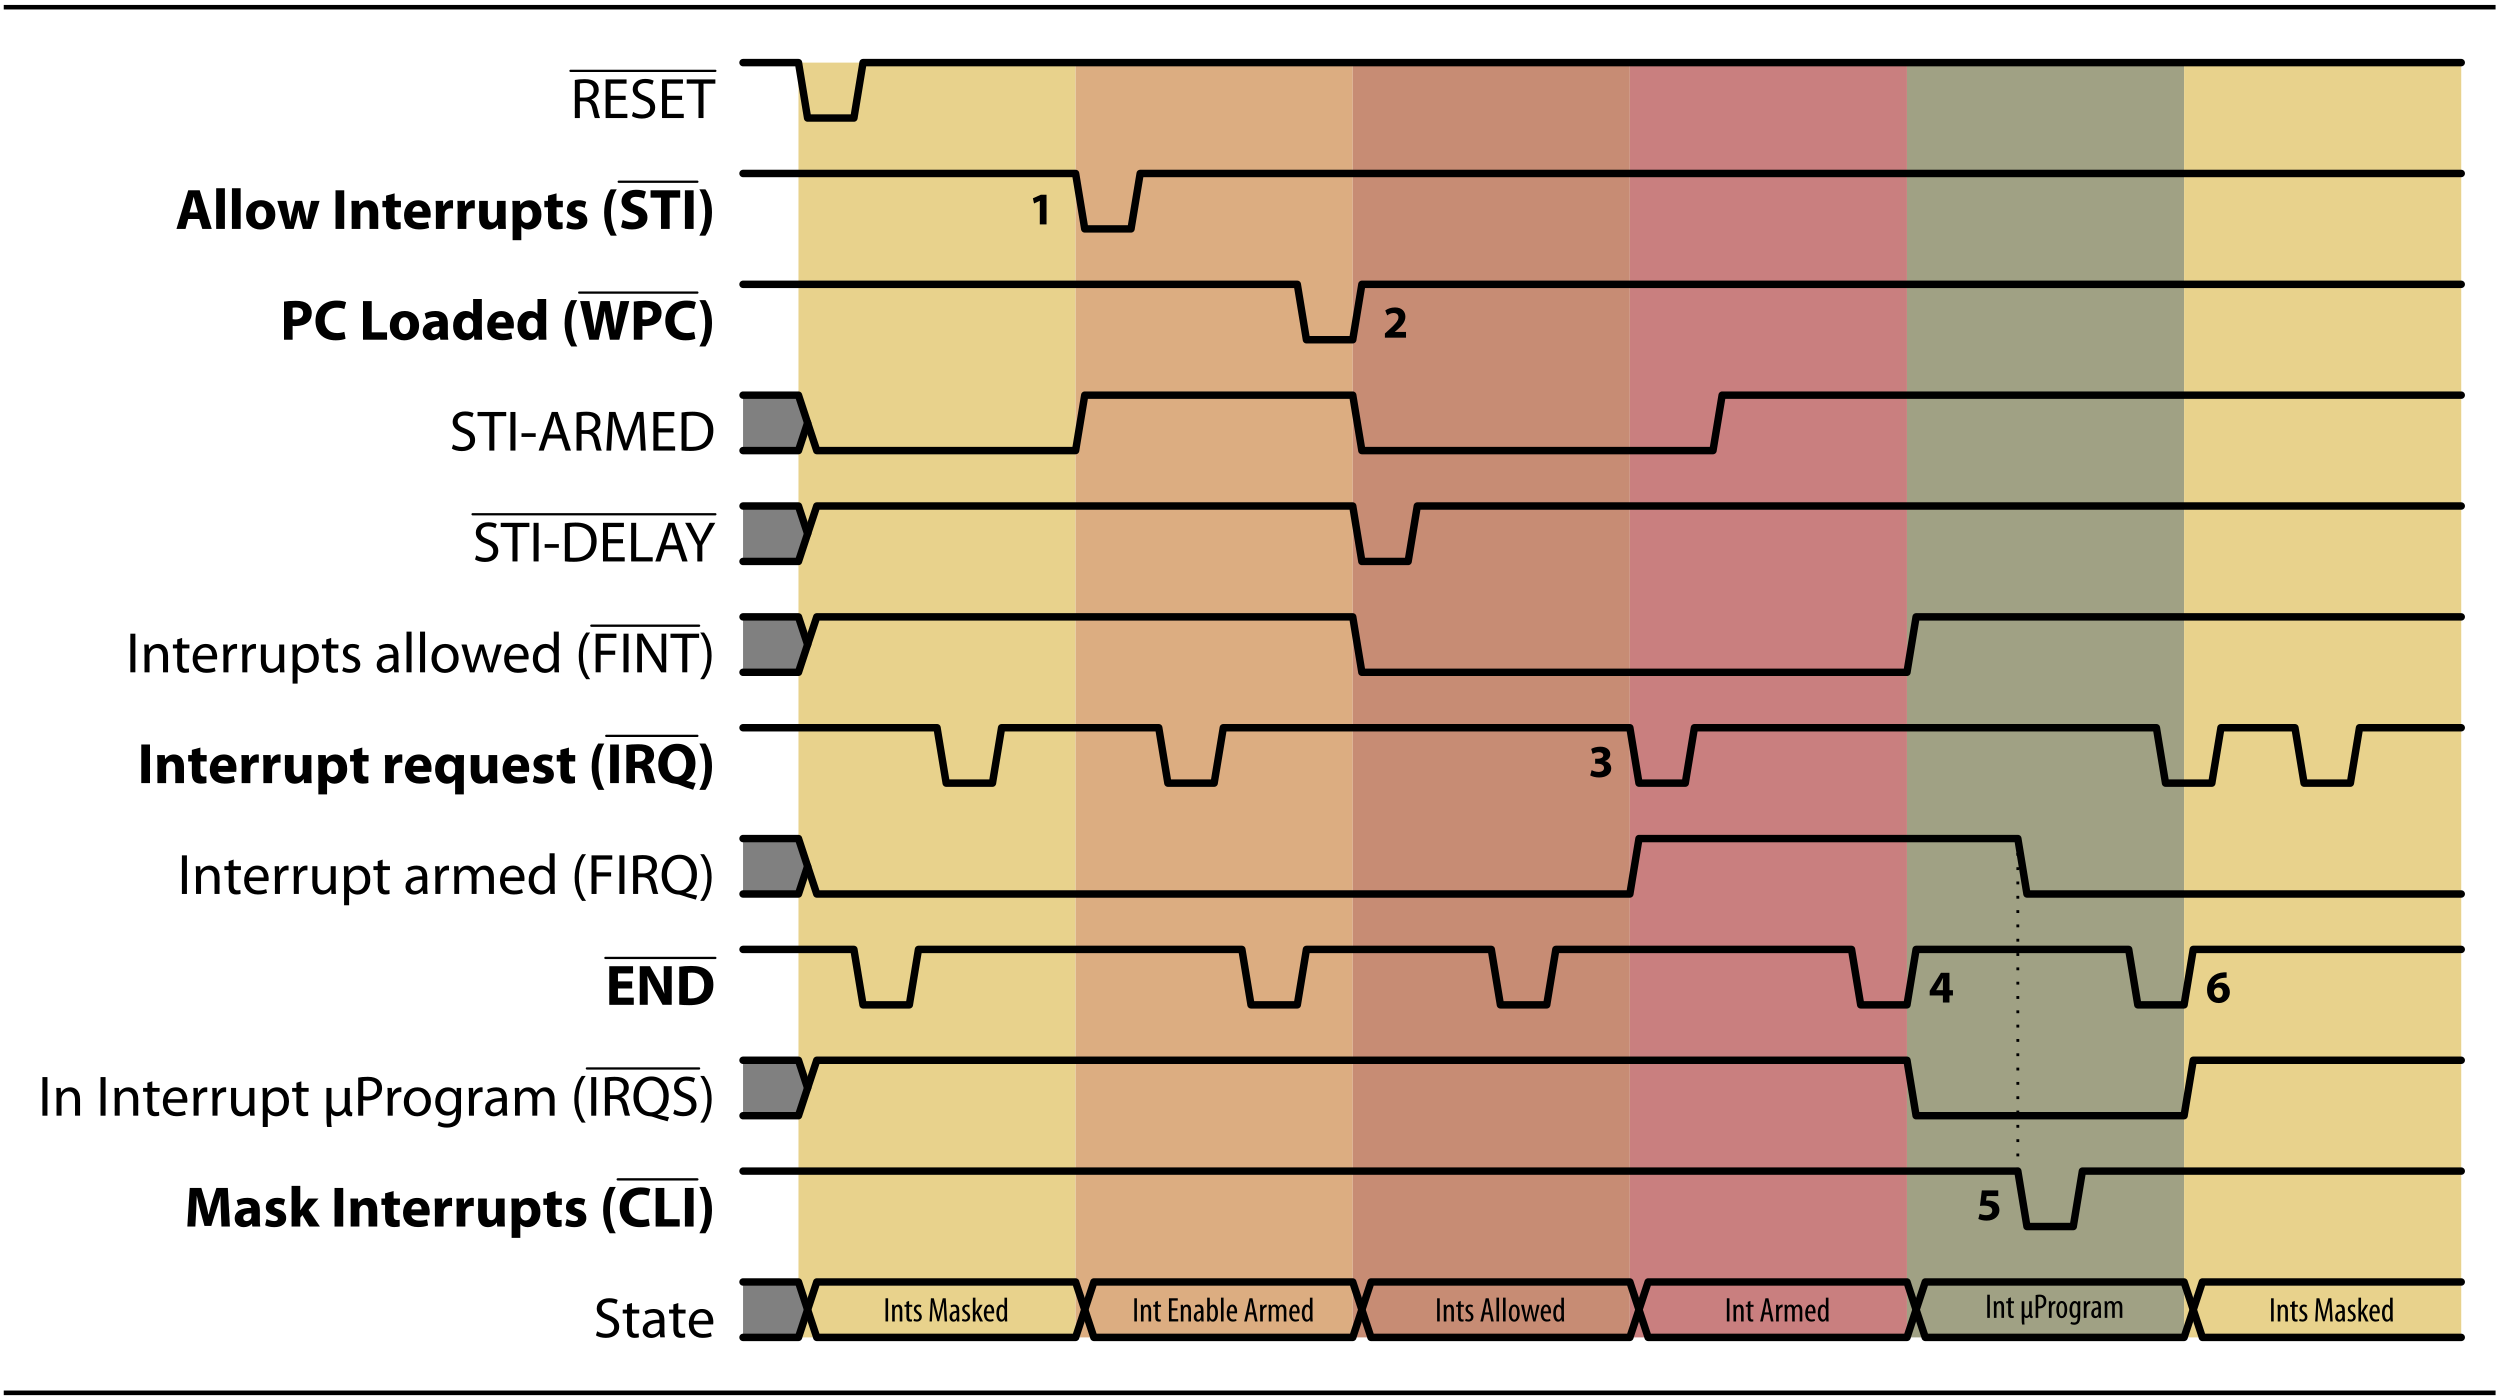 <?xml version="1.0" encoding="UTF-8"?>
<svg xmlns="http://www.w3.org/2000/svg" xmlns:xlink="http://www.w3.org/1999/xlink" width="435pt" height="243pt" viewBox="0 0 435 243" version="1.1">
<defs>
<g>
<symbol overflow="visible" id="glyph0-0">
<path style="stroke:none;" d="M 0 0 L 3.984 0 L 3.984 -5.578 L 0 -5.578 Z M 1.984 -3.141 L 0.641 -5.172 L 3.344 -5.172 Z M 2.234 -2.781 L 3.578 -4.828 L 3.578 -0.75 Z M 0.641 -0.391 L 1.984 -2.438 L 3.344 -0.391 Z M 0.391 -4.828 L 1.75 -2.781 L 0.391 -0.75 Z M 0.391 -4.828 "/>
</symbol>
<symbol overflow="visible" id="glyph0-1">
<path style="stroke:none;" d="M 1.875 0 L 3.047 0 L 3.047 -5.172 L 2.062 -5.172 L 0.672 -4.547 L 0.875 -3.641 L 1.859 -4.109 L 1.875 -4.109 Z M 1.875 0 "/>
</symbol>
<symbol overflow="visible" id="glyph0-2">
<path style="stroke:none;" d="M 4.016 0 L 4.016 -1 L 2.062 -1 L 2.062 -1.016 L 2.531 -1.406 C 3.297 -2.078 3.906 -2.766 3.906 -3.656 C 3.906 -4.578 3.281 -5.266 2.094 -5.266 C 1.406 -5.266 0.781 -5.031 0.406 -4.734 L 0.75 -3.875 C 1.016 -4.078 1.406 -4.297 1.859 -4.297 C 2.453 -4.297 2.703 -3.953 2.703 -3.531 C 2.688 -2.938 2.141 -2.344 1 -1.328 L 0.344 -0.734 L 0.344 0 Z M 4.016 0 "/>
</symbol>
<symbol overflow="visible" id="glyph0-3">
<path style="stroke:none;" d="M 0.297 -0.266 C 0.609 -0.094 1.172 0.094 1.844 0.094 C 3.156 0.094 3.953 -0.578 3.953 -1.484 C 3.953 -2.172 3.453 -2.641 2.844 -2.75 L 2.844 -2.766 C 3.469 -2.984 3.781 -3.422 3.781 -3.969 C 3.781 -4.688 3.172 -5.266 2.078 -5.266 C 1.391 -5.266 0.781 -5.078 0.469 -4.875 L 0.719 -4 C 0.922 -4.125 1.375 -4.312 1.797 -4.312 C 2.312 -4.312 2.562 -4.078 2.562 -3.766 C 2.562 -3.328 2.047 -3.172 1.641 -3.172 L 1.156 -3.172 L 1.156 -2.297 L 1.656 -2.297 C 2.188 -2.297 2.703 -2.078 2.703 -1.547 C 2.703 -1.172 2.375 -0.875 1.75 -0.875 C 1.266 -0.875 0.766 -1.062 0.547 -1.188 Z M 0.297 -0.266 "/>
</symbol>
<symbol overflow="visible" id="glyph0-4">
<path style="stroke:none;" d="M 3.625 0 L 3.625 -1.234 L 4.234 -1.234 L 4.234 -2.141 L 3.625 -2.141 L 3.625 -5.172 L 2.141 -5.172 L 0.188 -2.031 L 0.188 -1.234 L 2.484 -1.234 L 2.484 0 Z M 1.312 -2.141 L 1.312 -2.156 L 2 -3.297 C 2.172 -3.625 2.312 -3.922 2.484 -4.25 L 2.516 -4.25 C 2.5 -3.922 2.484 -3.609 2.484 -3.297 L 2.484 -2.141 Z M 1.312 -2.141 "/>
</symbol>
<symbol overflow="visible" id="glyph0-5">
<path style="stroke:none;" d="M 3.797 -5.172 L 0.938 -5.172 L 0.609 -2.469 C 0.812 -2.5 1.016 -2.516 1.297 -2.516 C 2.328 -2.516 2.75 -2.188 2.75 -1.656 C 2.75 -1.094 2.219 -0.859 1.719 -0.859 C 1.25 -0.859 0.781 -1 0.562 -1.109 L 0.328 -0.203 C 0.625 -0.062 1.141 0.094 1.781 0.094 C 3.172 0.094 4 -0.766 4 -1.734 C 4 -2.328 3.766 -2.766 3.375 -3.031 C 3.016 -3.297 2.5 -3.406 2.016 -3.406 C 1.875 -3.406 1.781 -3.406 1.672 -3.391 L 1.781 -4.188 L 3.797 -4.188 Z M 3.797 -5.172 "/>
</symbol>
<symbol overflow="visible" id="glyph0-6">
<path style="stroke:none;" d="M 3.641 -5.25 C 3.531 -5.266 3.375 -5.266 3.156 -5.25 C 2.344 -5.203 1.672 -4.953 1.156 -4.484 C 0.594 -3.953 0.234 -3.141 0.234 -2.172 C 0.234 -0.938 0.922 0.094 2.297 0.094 C 3.422 0.094 4.203 -0.75 4.203 -1.781 C 4.203 -2.859 3.469 -3.469 2.609 -3.469 C 2.125 -3.469 1.766 -3.328 1.5 -3.062 L 1.484 -3.062 C 1.625 -3.672 2.094 -4.219 3.172 -4.297 C 3.359 -4.312 3.5 -4.328 3.641 -4.312 Z M 2.281 -0.812 C 1.734 -0.812 1.469 -1.297 1.438 -1.844 C 1.438 -1.984 1.453 -2.094 1.5 -2.156 C 1.609 -2.422 1.875 -2.609 2.203 -2.609 C 2.719 -2.609 2.984 -2.203 2.984 -1.719 C 2.984 -1.188 2.703 -0.812 2.281 -0.812 Z M 2.281 -0.812 "/>
</symbol>
<symbol overflow="visible" id="glyph1-0">
<path style="stroke:none;" d="M 0 0 L 4.984 0 L 4.984 -6.984 L 0 -6.984 Z M 2.5 -3.938 L 0.797 -6.484 L 4.188 -6.484 Z M 2.797 -3.484 L 4.484 -6.031 L 4.484 -0.953 Z M 0.797 -0.5 L 2.5 -3.047 L 4.188 -0.5 Z M 0.5 -6.031 L 2.188 -3.484 L 0.5 -0.953 Z M 0.5 -6.031 "/>
</symbol>
<symbol overflow="visible" id="glyph1-1">
<path style="stroke:none;" d="M 0.75 0 L 1.625 0 L 1.625 -2.906 L 2.438 -2.906 C 3.234 -2.875 3.594 -2.531 3.797 -1.609 C 3.984 -0.766 4.125 -0.203 4.234 0 L 5.141 0 C 5 -0.266 4.844 -0.906 4.625 -1.844 C 4.453 -2.547 4.141 -3.016 3.641 -3.203 L 3.641 -3.234 C 4.344 -3.469 4.906 -4.062 4.906 -4.938 C 4.906 -5.469 4.703 -5.922 4.375 -6.203 C 3.953 -6.594 3.344 -6.766 2.422 -6.766 C 1.828 -6.766 1.203 -6.703 0.75 -6.625 Z M 1.625 -6.016 C 1.781 -6.047 2.062 -6.094 2.484 -6.094 C 3.406 -6.094 4.031 -5.719 4.031 -4.844 C 4.031 -4.078 3.438 -3.562 2.516 -3.562 L 1.625 -3.562 Z M 1.625 -6.016 "/>
</symbol>
<symbol overflow="visible" id="glyph1-2">
<path style="stroke:none;" d="M 4.234 -3.875 L 1.625 -3.875 L 1.625 -5.984 L 4.391 -5.984 L 4.391 -6.719 L 0.75 -6.719 L 0.75 0 L 4.531 0 L 4.531 -0.734 L 1.625 -0.734 L 1.625 -3.156 L 4.234 -3.156 Z M 4.234 -3.875 "/>
</symbol>
<symbol overflow="visible" id="glyph1-3">
<path style="stroke:none;" d="M 0.422 -0.344 C 0.781 -0.094 1.484 0.094 2.141 0.094 C 3.719 0.094 4.469 -0.812 4.469 -1.828 C 4.469 -2.828 3.906 -3.359 2.766 -3.812 C 1.844 -4.172 1.438 -4.469 1.438 -5.094 C 1.438 -5.547 1.781 -6.094 2.703 -6.094 C 3.312 -6.094 3.766 -5.906 3.969 -5.781 L 4.203 -6.5 C 3.922 -6.656 3.406 -6.812 2.734 -6.812 C 1.422 -6.812 0.562 -6.047 0.562 -5 C 0.562 -4.062 1.234 -3.484 2.328 -3.094 C 3.234 -2.766 3.594 -2.391 3.594 -1.766 C 3.594 -1.094 3.078 -0.625 2.188 -0.625 C 1.594 -0.625 1.031 -0.812 0.641 -1.062 Z M 0.422 -0.344 "/>
</symbol>
<symbol overflow="visible" id="glyph1-4">
<path style="stroke:none;" d="M 2.031 0 L 2.906 0 L 2.906 -5.984 L 4.969 -5.984 L 4.969 -6.719 L -0.016 -6.719 L -0.016 -5.984 L 2.031 -5.984 Z M 2.031 0 "/>
</symbol>
<symbol overflow="visible" id="glyph1-5">
<path style="stroke:none;" d="M 0.75 -6.719 L 0.75 0 L 1.625 0 L 1.625 -6.719 Z M 0.75 -6.719 "/>
</symbol>
<symbol overflow="visible" id="glyph1-6">
<path style="stroke:none;" d="M 0.297 -3.016 L 0.297 -2.375 L 2.766 -2.375 L 2.766 -3.016 Z M 0.297 -3.016 "/>
</symbol>
<symbol overflow="visible" id="glyph1-7">
<path style="stroke:none;" d="M 4.234 -2.109 L 4.938 0 L 5.875 0 L 3.578 -6.719 L 2.531 -6.719 L 0.25 0 L 1.141 0 L 1.844 -2.109 Z M 2.031 -2.797 L 2.688 -4.734 C 2.812 -5.141 2.922 -5.562 3.016 -5.953 L 3.047 -5.953 C 3.141 -5.562 3.234 -5.156 3.375 -4.719 L 4.047 -2.797 Z M 2.031 -2.797 "/>
</symbol>
<symbol overflow="visible" id="glyph1-8">
<path style="stroke:none;" d="M 6.578 0 L 7.438 0 L 7.016 -6.719 L 5.906 -6.719 L 4.719 -3.469 C 4.422 -2.625 4.172 -1.875 4 -1.203 L 3.984 -1.203 C 3.797 -1.891 3.578 -2.641 3.297 -3.469 L 2.156 -6.719 L 1.047 -6.719 L 0.578 0 L 1.406 0 L 1.578 -2.875 C 1.641 -3.891 1.688 -5.016 1.719 -5.859 L 1.734 -5.859 C 1.922 -5.047 2.188 -4.188 2.5 -3.234 L 3.594 -0.047 L 4.25 -0.047 L 5.438 -3.297 C 5.781 -4.219 6.047 -5.078 6.297 -5.859 L 6.312 -5.859 C 6.312 -5.031 6.375 -3.875 6.422 -2.953 Z M 6.578 0 "/>
</symbol>
<symbol overflow="visible" id="glyph1-9">
<path style="stroke:none;" d="M 0.75 -0.016 C 1.203 0.047 1.703 0.062 2.328 0.062 C 3.641 0.062 4.672 -0.281 5.312 -0.906 C 5.938 -1.531 6.281 -2.422 6.281 -3.516 C 6.281 -4.609 5.938 -5.391 5.328 -5.938 C 4.734 -6.484 3.844 -6.766 2.609 -6.766 C 1.906 -6.766 1.281 -6.703 0.75 -6.625 Z M 1.625 -5.984 C 1.859 -6.047 2.188 -6.078 2.641 -6.078 C 4.469 -6.078 5.375 -5.078 5.359 -3.484 C 5.359 -1.672 4.359 -0.625 2.5 -0.641 C 2.156 -0.641 1.844 -0.641 1.625 -0.672 Z M 1.625 -5.984 "/>
</symbol>
<symbol overflow="visible" id="glyph1-10">
<path style="stroke:none;" d="M 0.75 0 L 4.5 0 L 4.5 -0.734 L 1.625 -0.734 L 1.625 -6.719 L 0.75 -6.719 Z M 0.75 0 "/>
</symbol>
<symbol overflow="visible" id="glyph1-11">
<path style="stroke:none;" d="M 3.125 0 L 3.125 -2.859 L 5.375 -6.719 L 4.391 -6.719 L 3.422 -4.859 C 3.172 -4.359 2.938 -3.922 2.75 -3.484 L 2.734 -3.484 C 2.516 -3.953 2.312 -4.359 2.062 -4.859 L 1.109 -6.719 L 0.125 -6.719 L 2.25 -2.844 L 2.25 0 Z M 3.125 0 "/>
</symbol>
<symbol overflow="visible" id="glyph1-12">
<path style="stroke:none;" d="M 0.734 0 L 1.609 0 L 1.609 -2.906 C 1.609 -3.047 1.625 -3.203 1.672 -3.312 C 1.828 -3.812 2.266 -4.219 2.844 -4.219 C 3.672 -4.219 3.953 -3.562 3.953 -2.781 L 3.953 0 L 4.828 0 L 4.828 -2.875 C 4.828 -4.531 3.797 -4.938 3.125 -4.938 C 2.328 -4.938 1.781 -4.484 1.531 -4.031 L 1.516 -4.031 L 1.469 -4.828 L 0.688 -4.828 C 0.719 -4.422 0.734 -4.031 0.734 -3.516 Z M 0.734 0 "/>
</symbol>
<symbol overflow="visible" id="glyph1-13">
<path style="stroke:none;" d="M 0.922 -5.719 L 0.922 -4.828 L 0.172 -4.828 L 0.172 -4.156 L 0.922 -4.156 L 0.922 -1.531 C 0.922 -0.969 1.031 -0.531 1.266 -0.266 C 1.469 -0.047 1.797 0.094 2.219 0.094 C 2.547 0.094 2.828 0.047 2.984 -0.016 L 2.953 -0.688 C 2.828 -0.641 2.688 -0.625 2.438 -0.625 C 1.953 -0.625 1.781 -0.969 1.781 -1.562 L 1.781 -4.156 L 3.047 -4.156 L 3.047 -4.828 L 1.781 -4.828 L 1.781 -5.984 Z M 0.922 -5.719 "/>
</symbol>
<symbol overflow="visible" id="glyph1-14">
<path style="stroke:none;" d="M 4.609 -2.25 C 4.625 -2.359 4.641 -2.484 4.641 -2.656 C 4.641 -3.547 4.234 -4.938 2.656 -4.938 C 1.25 -4.938 0.375 -3.781 0.375 -2.328 C 0.375 -0.891 1.281 0.094 2.75 0.094 C 3.516 0.094 4.062 -0.062 4.359 -0.203 L 4.203 -0.844 C 3.891 -0.703 3.5 -0.594 2.875 -0.594 C 2 -0.594 1.25 -1.078 1.219 -2.25 Z M 1.234 -2.875 C 1.312 -3.484 1.688 -4.312 2.578 -4.312 C 3.562 -4.312 3.797 -3.438 3.781 -2.875 Z M 1.234 -2.875 "/>
</symbol>
<symbol overflow="visible" id="glyph1-15">
<path style="stroke:none;" d="M 0.734 0 L 1.609 0 L 1.609 -2.578 C 1.609 -2.719 1.609 -2.859 1.641 -2.984 C 1.75 -3.641 2.188 -4.109 2.812 -4.109 C 2.938 -4.109 3.016 -4.094 3.109 -4.094 L 3.109 -4.922 C 3.031 -4.922 2.953 -4.938 2.875 -4.938 C 2.281 -4.938 1.75 -4.531 1.531 -3.875 L 1.5 -3.875 L 1.453 -4.828 L 0.688 -4.828 C 0.719 -4.375 0.734 -3.891 0.734 -3.312 Z M 0.734 0 "/>
</symbol>
<symbol overflow="visible" id="glyph1-16">
<path style="stroke:none;" d="M 4.766 -4.828 L 3.891 -4.828 L 3.891 -1.875 C 3.891 -1.703 3.859 -1.547 3.812 -1.422 C 3.656 -1.031 3.234 -0.625 2.656 -0.625 C 1.859 -0.625 1.578 -1.25 1.578 -2.156 L 1.578 -4.828 L 0.703 -4.828 L 0.703 -2 C 0.703 -0.312 1.609 0.109 2.359 0.109 C 3.219 0.109 3.734 -0.406 3.953 -0.781 L 3.984 -0.781 L 4.031 0 L 4.812 0 C 4.781 -0.375 4.766 -0.812 4.766 -1.328 Z M 4.766 -4.828 "/>
</symbol>
<symbol overflow="visible" id="glyph1-17">
<path style="stroke:none;" d="M 0.734 1.969 L 1.609 1.969 L 1.609 -0.641 L 1.625 -0.641 C 1.906 -0.172 2.469 0.109 3.109 0.109 C 4.234 0.109 5.297 -0.75 5.297 -2.484 C 5.297 -3.953 4.422 -4.938 3.25 -4.938 C 2.469 -4.938 1.891 -4.594 1.547 -4 L 1.531 -4 L 1.469 -4.828 L 0.688 -4.828 C 0.719 -4.359 0.734 -3.875 0.734 -3.25 Z M 1.609 -2.797 C 1.609 -2.906 1.641 -3.047 1.656 -3.156 C 1.828 -3.812 2.391 -4.234 2.984 -4.234 C 3.922 -4.234 4.422 -3.406 4.422 -2.438 C 4.422 -1.328 3.875 -0.578 2.953 -0.578 C 2.328 -0.578 1.797 -1 1.641 -1.609 C 1.609 -1.719 1.609 -1.844 1.609 -1.969 Z M 1.609 -2.797 "/>
</symbol>
<symbol overflow="visible" id="glyph1-18">
<path style="stroke:none;" d="M 0.406 -0.234 C 0.734 -0.047 1.219 0.094 1.75 0.094 C 2.875 0.094 3.547 -0.5 3.547 -1.359 C 3.547 -2.078 3.109 -2.5 2.281 -2.797 C 1.656 -3.047 1.375 -3.234 1.375 -3.625 C 1.375 -3.984 1.656 -4.281 2.172 -4.281 C 2.625 -4.281 2.969 -4.109 3.156 -4 L 3.375 -4.641 C 3.109 -4.812 2.688 -4.938 2.188 -4.938 C 1.172 -4.938 0.531 -4.297 0.531 -3.516 C 0.531 -2.953 0.938 -2.469 1.812 -2.156 C 2.453 -1.906 2.703 -1.688 2.703 -1.281 C 2.703 -0.875 2.406 -0.562 1.781 -0.562 C 1.328 -0.562 0.875 -0.734 0.609 -0.891 Z M 0.406 -0.234 "/>
</symbol>
<symbol overflow="visible" id="glyph1-19">
<path style="stroke:none;" d="M 4.125 -2.953 C 4.125 -3.922 3.766 -4.938 2.281 -4.938 C 1.672 -4.938 1.094 -4.766 0.688 -4.516 L 0.891 -3.922 C 1.219 -4.156 1.688 -4.281 2.156 -4.281 C 3.141 -4.297 3.25 -3.562 3.25 -3.172 L 3.25 -3.078 C 1.391 -3.078 0.344 -2.438 0.344 -1.281 C 0.344 -0.578 0.844 0.109 1.828 0.109 C 2.516 0.109 3.047 -0.234 3.297 -0.609 L 3.328 -0.609 L 3.406 0 L 4.203 0 C 4.141 -0.328 4.125 -0.734 4.125 -1.156 Z M 3.266 -1.625 C 3.266 -1.531 3.266 -1.438 3.234 -1.344 C 3.094 -0.938 2.688 -0.531 2.047 -0.531 C 1.609 -0.531 1.219 -0.797 1.219 -1.375 C 1.219 -2.312 2.312 -2.484 3.266 -2.469 Z M 3.266 -1.625 "/>
</symbol>
<symbol overflow="visible" id="glyph1-20">
<path style="stroke:none;" d="M 0.734 0 L 1.609 0 L 1.609 -7.078 L 0.734 -7.078 Z M 0.734 0 "/>
</symbol>
<symbol overflow="visible" id="glyph1-21">
<path style="stroke:none;" d="M 2.703 0.109 C 3.844 0.109 5.094 -0.672 5.094 -2.469 C 5.094 -3.922 4.156 -4.938 2.766 -4.938 C 1.453 -4.938 0.375 -3.984 0.375 -2.375 C 0.375 -0.844 1.391 0.109 2.688 0.109 Z M 2.719 -0.547 C 1.875 -0.547 1.281 -1.344 1.281 -2.406 C 1.281 -3.312 1.719 -4.281 2.75 -4.281 C 3.781 -4.281 4.203 -3.25 4.203 -2.438 C 4.203 -1.328 3.562 -0.547 2.734 -0.547 Z M 2.719 -0.547 "/>
</symbol>
<symbol overflow="visible" id="glyph1-22">
<path style="stroke:none;" d="M 0.172 -4.828 L 1.641 0 L 2.438 0 L 3.203 -2.297 C 3.375 -2.812 3.531 -3.312 3.656 -3.891 L 3.672 -3.891 C 3.781 -3.328 3.922 -2.844 4.094 -2.297 L 4.828 0 L 5.625 0 L 7.188 -4.828 L 6.312 -4.828 L 5.625 -2.406 C 5.469 -1.828 5.344 -1.328 5.266 -0.844 L 5.234 -0.844 C 5.125 -1.328 4.984 -1.844 4.812 -2.406 L 4.062 -4.828 L 3.312 -4.828 L 2.531 -2.375 C 2.375 -1.844 2.219 -1.328 2.109 -0.844 L 2.078 -0.844 C 1.984 -1.328 1.859 -1.844 1.719 -2.375 L 1.078 -4.828 Z M 0.172 -4.828 "/>
</symbol>
<symbol overflow="visible" id="glyph1-23">
<path style="stroke:none;" d="M 4.016 -7.078 L 4.016 -4.203 L 4 -4.203 C 3.781 -4.578 3.297 -4.938 2.547 -4.938 C 1.375 -4.938 0.375 -3.953 0.375 -2.344 C 0.375 -0.875 1.281 0.109 2.453 0.109 C 3.234 0.109 3.812 -0.297 4.094 -0.844 L 4.109 -0.844 L 4.141 0 L 4.938 0 C 4.906 -0.328 4.891 -0.812 4.891 -1.25 L 4.891 -7.078 Z M 4.016 -2.031 C 4.016 -1.891 4 -1.766 3.984 -1.656 C 3.812 -1 3.281 -0.594 2.688 -0.594 C 1.75 -0.594 1.266 -1.406 1.266 -2.391 C 1.266 -3.453 1.797 -4.25 2.719 -4.25 C 3.375 -4.25 3.844 -3.781 3.984 -3.234 C 4 -3.125 4.016 -2.984 4.016 -2.859 Z M 4.016 -2.031 "/>
</symbol>
<symbol overflow="visible" id="glyph1-24">
<path style="stroke:none;" d="M 1.938 -6.922 C 1.312 -6.078 0.641 -4.797 0.641 -2.844 C 0.641 -0.891 1.312 0.375 1.938 1.203 L 2.625 1.203 C 1.922 0.203 1.375 -1.062 1.375 -2.828 C 1.375 -4.641 1.891 -5.938 2.625 -6.922 Z M 1.938 -6.922 "/>
</symbol>
<symbol overflow="visible" id="glyph1-25">
<path style="stroke:none;" d="M 0.75 0 L 1.625 0 L 1.625 -3.047 L 4.156 -3.047 L 4.156 -3.766 L 1.625 -3.766 L 1.625 -5.984 L 4.359 -5.984 L 4.359 -6.719 L 0.75 -6.719 Z M 0.75 0 "/>
</symbol>
<symbol overflow="visible" id="glyph1-26">
<path style="stroke:none;" d="M 1.578 0 L 1.578 -2.875 C 1.578 -3.984 1.562 -4.797 1.516 -5.641 L 1.547 -5.656 C 1.875 -4.922 2.328 -4.156 2.797 -3.406 L 4.922 0 L 5.797 0 L 5.797 -6.719 L 4.984 -6.719 L 4.984 -3.891 C 4.984 -2.859 5 -2.047 5.078 -1.141 L 5.047 -1.141 C 4.75 -1.828 4.344 -2.531 3.859 -3.312 L 1.719 -6.719 L 0.75 -6.719 L 0.75 0 Z M 1.578 0 "/>
</symbol>
<symbol overflow="visible" id="glyph1-27">
<path style="stroke:none;" d="M 0.875 1.203 C 1.5 0.359 2.172 -0.906 2.188 -2.859 C 2.188 -4.812 1.5 -6.094 0.875 -6.922 L 0.203 -6.922 C 0.906 -5.922 1.453 -4.656 1.453 -2.859 C 1.453 -1.062 0.891 0.219 0.203 1.203 Z M 0.875 1.203 "/>
</symbol>
<symbol overflow="visible" id="glyph1-28">
<path style="stroke:none;" d="M 0.734 0 L 1.578 0 L 1.578 -2.906 C 1.578 -3.062 1.609 -3.203 1.656 -3.344 C 1.797 -3.781 2.203 -4.219 2.734 -4.219 C 3.406 -4.219 3.75 -3.672 3.75 -2.906 L 3.75 0 L 4.609 0 L 4.609 -2.984 C 4.609 -3.141 4.641 -3.297 4.672 -3.422 C 4.828 -3.844 5.219 -4.219 5.719 -4.219 C 6.422 -4.219 6.766 -3.672 6.766 -2.734 L 6.766 0 L 7.625 0 L 7.625 -2.844 C 7.625 -4.516 6.672 -4.938 6.031 -4.938 C 5.578 -4.938 5.266 -4.812 4.969 -4.594 C 4.781 -4.453 4.578 -4.25 4.422 -3.969 L 4.406 -3.969 C 4.203 -4.531 3.703 -4.938 3.047 -4.938 C 2.25 -4.938 1.797 -4.5 1.531 -4.047 L 1.5 -4.047 L 1.453 -4.828 L 0.688 -4.828 C 0.703 -4.422 0.734 -4.031 0.734 -3.516 Z M 0.734 0 "/>
</symbol>
<symbol overflow="visible" id="glyph1-29">
<path style="stroke:none;" d="M 6.547 0.266 C 5.984 0.156 5.25 0 4.578 -0.172 L 4.578 -0.203 C 5.703 -0.609 6.5 -1.703 6.5 -3.422 C 6.5 -5.406 5.312 -6.828 3.484 -6.828 C 1.672 -6.828 0.359 -5.438 0.359 -3.297 C 0.359 -1.125 1.719 0.047 3.312 0.109 C 3.453 0.109 3.578 0.156 3.734 0.203 C 4.5 0.469 5.391 0.75 6.297 0.984 Z M 3.422 -0.594 C 2.047 -0.594 1.281 -1.891 1.281 -3.312 C 1.281 -4.766 2 -6.125 3.453 -6.125 C 4.891 -6.125 5.578 -4.734 5.578 -3.391 C 5.578 -1.859 4.812 -0.594 3.422 -0.594 Z M 3.422 -0.594 "/>
</symbol>
<symbol overflow="visible" id="glyph1-30">
<path style="stroke:none;" d="M 4.016 -0.75 C 4.094 -0.125 4.453 0.109 4.875 0.109 C 5.031 0.109 5.078 0.094 5.188 0.062 L 5.25 -0.562 C 4.891 -0.594 4.797 -0.797 4.797 -1.328 L 4.797 -4.828 L 3.922 -4.828 L 3.922 -1.875 C 3.922 -1.703 3.891 -1.547 3.844 -1.422 C 3.672 -1.031 3.266 -0.625 2.688 -0.625 C 1.906 -0.625 1.609 -1.219 1.609 -1.969 L 1.609 -4.828 L 0.734 -4.828 L 0.734 0.203 C 0.734 0.969 0.766 1.672 0.875 1.969 L 1.656 1.969 C 1.562 1.578 1.547 0.688 1.547 0.156 L 1.547 -0.453 C 1.75 -0.062 2.156 0.094 2.609 0.094 C 3.312 0.094 3.781 -0.375 3.984 -0.75 Z M 4.016 -0.75 "/>
</symbol>
<symbol overflow="visible" id="glyph1-31">
<path style="stroke:none;" d="M 0.75 0 L 1.625 0 L 1.625 -2.703 C 1.828 -2.656 2.062 -2.641 2.328 -2.641 C 3.172 -2.641 3.922 -2.891 4.375 -3.375 C 4.719 -3.734 4.906 -4.203 4.906 -4.812 C 4.906 -5.406 4.672 -5.891 4.312 -6.203 C 3.906 -6.562 3.281 -6.766 2.422 -6.766 C 1.719 -6.766 1.172 -6.703 0.75 -6.625 Z M 1.625 -6.016 C 1.781 -6.047 2.062 -6.078 2.438 -6.078 C 3.406 -6.078 4.031 -5.656 4.031 -4.766 C 4.031 -3.844 3.391 -3.344 2.344 -3.344 C 2.047 -3.344 1.812 -3.359 1.625 -3.406 Z M 1.625 -6.016 "/>
</symbol>
<symbol overflow="visible" id="glyph1-32">
<path style="stroke:none;" d="M 4.859 -3.516 C 4.859 -4.094 4.859 -4.484 4.891 -4.828 L 4.109 -4.828 L 4.094 -4.094 L 4.062 -4.094 C 3.844 -4.5 3.406 -4.938 2.562 -4.938 C 1.453 -4.938 0.375 -4.016 0.375 -2.375 C 0.375 -1.031 1.234 -0.016 2.438 -0.016 C 3.188 -0.016 3.703 -0.375 3.969 -0.828 L 3.984 -0.828 L 3.984 -0.297 C 3.984 0.922 3.328 1.391 2.438 1.391 C 1.828 1.391 1.328 1.219 1.016 1 L 0.797 1.688 C 1.188 1.938 1.828 2.078 2.406 2.078 C 3.016 2.078 3.688 1.938 4.172 1.5 C 4.625 1.078 4.859 0.406 4.859 -0.703 Z M 3.984 -2.062 C 3.984 -1.906 3.953 -1.734 3.906 -1.594 C 3.734 -1.031 3.234 -0.688 2.688 -0.688 C 1.75 -0.688 1.266 -1.484 1.266 -2.422 C 1.266 -3.547 1.859 -4.25 2.703 -4.25 C 3.344 -4.25 3.766 -3.844 3.922 -3.312 C 3.969 -3.203 3.984 -3.078 3.984 -2.938 Z M 3.984 -2.062 "/>
</symbol>
<symbol overflow="visible" id="glyph2-0">
<path style="stroke:none;" d="M 0 0 L 4.984 0 L 4.984 -6.984 L 0 -6.984 Z M 2.5 -3.938 L 0.797 -6.484 L 4.188 -6.484 Z M 2.797 -3.484 L 4.484 -6.031 L 4.484 -0.953 Z M 0.797 -0.5 L 2.5 -3.047 L 4.188 -0.5 Z M 0.5 -6.031 L 2.188 -3.484 L 0.5 -0.953 Z M 0.5 -6.031 "/>
</symbol>
<symbol overflow="visible" id="glyph2-1">
<path style="stroke:none;" d="M 4.141 -1.719 L 4.672 0 L 6.312 0 L 4.219 -6.719 L 2.219 -6.719 L 0.172 0 L 1.75 0 L 2.219 -1.719 Z M 2.438 -2.859 L 2.844 -4.281 C 2.953 -4.672 3.047 -5.188 3.156 -5.578 L 3.172 -5.578 C 3.266 -5.188 3.391 -4.688 3.516 -4.281 L 3.922 -2.859 Z M 2.438 -2.859 "/>
</symbol>
<symbol overflow="visible" id="glyph2-2">
<path style="stroke:none;" d="M 0.609 0 L 2.125 0 L 2.125 -7.078 L 0.609 -7.078 Z M 0.609 0 "/>
</symbol>
<symbol overflow="visible" id="glyph2-3">
<path style="stroke:none;" d="M 2.938 -5 C 1.359 -5 0.328 -3.984 0.328 -2.406 C 0.328 -0.828 1.422 0.109 2.844 0.109 C 4.156 0.109 5.422 -0.703 5.422 -2.5 C 5.422 -3.969 4.422 -5 2.938 -5 Z M 2.891 -3.906 C 3.578 -3.906 3.859 -3.172 3.859 -2.453 C 3.859 -1.562 3.484 -0.984 2.891 -0.984 C 2.25 -0.984 1.891 -1.609 1.891 -2.438 C 1.891 -3.156 2.172 -3.906 2.891 -3.906 Z M 2.891 -3.906 "/>
</symbol>
<symbol overflow="visible" id="glyph2-4">
<path style="stroke:none;" d="M 0.109 -4.875 L 1.531 0 L 2.953 0 L 3.453 -1.719 C 3.562 -2.156 3.672 -2.625 3.766 -3.234 L 3.781 -3.234 C 3.875 -2.625 3.969 -2.188 4.094 -1.703 L 4.562 0 L 5.969 0 L 7.469 -4.875 L 5.984 -4.875 L 5.578 -2.938 C 5.453 -2.375 5.359 -1.828 5.281 -1.281 L 5.266 -1.281 C 5.172 -1.828 5.047 -2.375 4.906 -2.938 L 4.422 -4.875 L 3.219 -4.875 L 2.703 -2.859 C 2.594 -2.375 2.438 -1.828 2.359 -1.281 L 2.328 -1.281 C 2.25 -1.828 2.141 -2.375 2.047 -2.875 L 1.656 -4.875 Z M 0.109 -4.875 "/>
</symbol>
<symbol overflow="visible" id="glyph2-5">
<path style="stroke:none;" d="M 0.672 -6.719 L 0.672 0 L 2.188 0 L 2.188 -6.719 Z M 0.672 -6.719 "/>
</symbol>
<symbol overflow="visible" id="glyph2-6">
<path style="stroke:none;" d="M 0.609 0 L 2.125 0 L 2.125 -2.812 C 2.125 -2.953 2.141 -3.094 2.172 -3.188 C 2.281 -3.469 2.531 -3.766 2.953 -3.766 C 3.5 -3.766 3.719 -3.328 3.719 -2.703 L 3.719 0 L 5.234 0 L 5.234 -2.875 C 5.234 -4.312 4.484 -4.984 3.484 -4.984 C 2.672 -4.984 2.188 -4.516 1.984 -4.203 L 1.953 -4.203 L 1.891 -4.875 L 0.562 -4.875 C 0.594 -4.438 0.609 -3.922 0.609 -3.312 Z M 0.609 0 "/>
</symbol>
<symbol overflow="visible" id="glyph2-7">
<path style="stroke:none;" d="M 0.812 -5.781 L 0.812 -4.875 L 0.172 -4.875 L 0.172 -3.766 L 0.812 -3.766 L 0.812 -1.766 C 0.812 -1.078 0.953 -0.609 1.234 -0.312 C 1.484 -0.062 1.891 0.094 2.375 0.094 C 2.797 0.094 3.172 0.047 3.359 -0.031 L 3.344 -1.172 C 3.203 -1.141 3.109 -1.141 2.906 -1.141 C 2.453 -1.141 2.297 -1.406 2.297 -2 L 2.297 -3.766 L 3.391 -3.766 L 3.391 -4.875 L 2.297 -4.875 L 2.297 -6.188 Z M 0.812 -5.781 "/>
</symbol>
<symbol overflow="visible" id="glyph2-8">
<path style="stroke:none;" d="M 4.922 -1.953 C 4.938 -2.062 4.969 -2.297 4.969 -2.547 C 4.969 -3.766 4.359 -4.984 2.797 -4.984 C 1.094 -4.984 0.328 -3.625 0.328 -2.375 C 0.328 -0.859 1.281 0.094 2.938 0.094 C 3.594 0.094 4.203 0 4.688 -0.203 L 4.5 -1.234 C 4.094 -1.094 3.672 -1.031 3.156 -1.031 C 2.438 -1.031 1.812 -1.328 1.781 -1.953 Z M 1.766 -2.984 C 1.797 -3.391 2.062 -3.984 2.703 -3.984 C 3.406 -3.984 3.562 -3.359 3.562 -2.984 Z M 1.766 -2.984 "/>
</symbol>
<symbol overflow="visible" id="glyph2-9">
<path style="stroke:none;" d="M 0.609 0 L 2.125 0 L 2.125 -2.469 C 2.125 -2.594 2.141 -2.719 2.156 -2.812 C 2.25 -3.281 2.625 -3.578 3.188 -3.578 C 3.359 -3.578 3.484 -3.562 3.594 -3.531 L 3.594 -4.969 C 3.484 -4.984 3.422 -5 3.281 -5 C 2.797 -5 2.219 -4.688 1.969 -3.984 L 1.922 -3.984 L 1.859 -4.875 L 0.562 -4.875 C 0.594 -4.453 0.609 -3.984 0.609 -3.266 Z M 0.609 0 "/>
</symbol>
<symbol overflow="visible" id="glyph2-10">
<path style="stroke:none;" d="M 5.203 -4.875 L 3.688 -4.875 L 3.688 -1.969 C 3.688 -1.844 3.672 -1.734 3.625 -1.641 C 3.531 -1.406 3.297 -1.109 2.875 -1.109 C 2.328 -1.109 2.109 -1.547 2.109 -2.25 L 2.109 -4.875 L 0.594 -4.875 L 0.594 -2.016 C 0.594 -0.516 1.312 0.109 2.297 0.109 C 3.188 0.109 3.641 -0.391 3.828 -0.688 L 3.859 -0.688 L 3.922 0 L 5.25 0 C 5.219 -0.406 5.203 -0.922 5.203 -1.562 Z M 5.203 -4.875 "/>
</symbol>
<symbol overflow="visible" id="glyph2-11">
<path style="stroke:none;" d="M 0.609 1.969 L 2.125 1.969 L 2.125 -0.453 L 2.141 -0.453 C 2.359 -0.125 2.828 0.109 3.406 0.109 C 4.5 0.109 5.625 -0.734 5.625 -2.5 C 5.625 -4.062 4.672 -4.984 3.594 -4.984 C 2.891 -4.984 2.328 -4.703 1.969 -4.203 L 1.953 -4.203 L 1.891 -4.875 L 0.562 -4.875 C 0.594 -4.422 0.609 -3.875 0.609 -3.234 Z M 2.125 -2.766 C 2.125 -2.844 2.141 -2.953 2.156 -3.031 C 2.25 -3.484 2.625 -3.797 3.062 -3.797 C 3.734 -3.797 4.094 -3.203 4.094 -2.438 C 4.094 -1.609 3.703 -1.062 3.047 -1.062 C 2.609 -1.062 2.25 -1.359 2.156 -1.781 C 2.141 -1.875 2.125 -1.969 2.125 -2.094 Z M 2.125 -2.766 "/>
</symbol>
<symbol overflow="visible" id="glyph2-12">
<path style="stroke:none;" d="M 0.328 -0.234 C 0.703 -0.047 1.266 0.109 1.906 0.109 C 3.297 0.109 4 -0.562 4 -1.469 C 4 -2.188 3.625 -2.656 2.688 -2.984 C 2.094 -3.188 1.906 -3.312 1.906 -3.547 C 1.906 -3.781 2.109 -3.938 2.484 -3.938 C 2.891 -3.938 3.312 -3.781 3.531 -3.656 L 3.797 -4.703 C 3.5 -4.859 3 -5 2.438 -5 C 1.219 -5 0.453 -4.312 0.453 -3.391 C 0.438 -2.812 0.828 -2.266 1.844 -1.922 C 2.406 -1.734 2.547 -1.609 2.547 -1.359 C 2.547 -1.109 2.359 -0.953 1.906 -0.953 C 1.453 -0.953 0.875 -1.141 0.594 -1.312 Z M 0.328 -0.234 "/>
</symbol>
<symbol overflow="visible" id="glyph2-13">
<path style="stroke:none;" d="M 1.734 -6.891 C 1.203 -6.109 0.609 -4.797 0.594 -2.844 C 0.594 -0.938 1.203 0.391 1.734 1.172 L 2.797 1.172 C 2.234 0.234 1.781 -1.094 1.781 -2.844 C 1.781 -4.641 2.234 -5.969 2.797 -6.891 Z M 1.734 -6.891 "/>
</symbol>
<symbol overflow="visible" id="glyph2-14">
<path style="stroke:none;" d="M 0.406 -0.312 C 0.781 -0.109 1.531 0.094 2.297 0.094 C 4.141 0.094 5 -0.859 5 -1.984 C 5 -2.938 4.453 -3.547 3.266 -3.984 C 2.391 -4.312 2.031 -4.5 2.031 -4.938 C 2.031 -5.281 2.344 -5.578 3 -5.578 C 3.656 -5.578 4.141 -5.391 4.391 -5.266 L 4.734 -6.484 C 4.344 -6.672 3.781 -6.812 3.016 -6.812 C 1.453 -6.812 0.484 -5.953 0.484 -4.812 C 0.484 -3.828 1.219 -3.203 2.328 -2.812 C 3.141 -2.531 3.453 -2.297 3.453 -1.875 C 3.453 -1.438 3.094 -1.141 2.391 -1.141 C 1.75 -1.141 1.109 -1.359 0.703 -1.562 Z M 0.406 -0.312 "/>
</symbol>
<symbol overflow="visible" id="glyph2-15">
<path style="stroke:none;" d="M 1.969 0 L 3.484 0 L 3.484 -5.438 L 5.312 -5.438 L 5.312 -6.719 L 0.156 -6.719 L 0.156 -5.438 L 1.969 -5.438 Z M 1.969 0 "/>
</symbol>
<symbol overflow="visible" id="glyph2-16">
<path style="stroke:none;" d="M 1.406 1.172 C 1.938 0.375 2.531 -0.922 2.547 -2.859 C 2.547 -4.812 1.938 -6.125 1.406 -6.891 L 0.344 -6.891 C 0.906 -5.969 1.359 -4.641 1.359 -2.875 C 1.359 -1.109 0.906 0.234 0.344 1.172 Z M 1.406 1.172 "/>
</symbol>
<symbol overflow="visible" id="glyph2-17">
<path style="stroke:none;" d="M 0.656 0 L 2.156 0 L 2.156 -2.406 C 2.297 -2.375 2.484 -2.375 2.688 -2.375 C 3.578 -2.375 4.344 -2.609 4.859 -3.078 C 5.281 -3.453 5.484 -4.016 5.484 -4.672 C 5.484 -5.328 5.203 -5.891 4.766 -6.234 C 4.312 -6.594 3.656 -6.766 2.719 -6.766 C 1.781 -6.766 1.125 -6.703 0.656 -6.625 Z M 2.156 -5.562 C 2.266 -5.594 2.484 -5.609 2.781 -5.609 C 3.547 -5.609 3.984 -5.25 3.984 -4.625 C 3.984 -3.953 3.484 -3.531 2.672 -3.531 C 2.438 -3.531 2.297 -3.547 2.156 -3.578 Z M 2.156 -5.562 "/>
</symbol>
<symbol overflow="visible" id="glyph2-18">
<path style="stroke:none;" d="M 5.359 -1.375 C 5.047 -1.25 4.562 -1.156 4.094 -1.156 C 2.734 -1.156 1.938 -2 1.938 -3.344 C 1.938 -4.844 2.875 -5.578 4.078 -5.578 C 4.625 -5.578 5.047 -5.453 5.359 -5.328 L 5.672 -6.516 C 5.406 -6.672 4.812 -6.812 4.016 -6.812 C 1.984 -6.812 0.344 -5.547 0.344 -3.266 C 0.344 -1.344 1.547 0.109 3.875 0.109 C 4.672 0.109 5.312 -0.047 5.578 -0.172 Z M 5.359 -1.375 "/>
</symbol>
<symbol overflow="visible" id="glyph2-19">
<path style="stroke:none;" d="M 0.672 0 L 4.859 0 L 4.859 -1.281 L 2.188 -1.281 L 2.188 -6.719 L 0.672 -6.719 Z M 0.672 0 "/>
</symbol>
<symbol overflow="visible" id="glyph2-20">
<path style="stroke:none;" d="M 4.672 -2.875 C 4.672 -4.031 4.156 -5 2.531 -5 C 1.641 -5 0.984 -4.75 0.641 -4.562 L 0.922 -3.578 C 1.234 -3.781 1.766 -3.953 2.266 -3.953 C 3.016 -3.953 3.156 -3.578 3.156 -3.312 L 3.156 -3.25 C 1.422 -3.25 0.297 -2.656 0.297 -1.391 C 0.297 -0.609 0.875 0.109 1.859 0.109 C 2.438 0.109 2.938 -0.094 3.266 -0.484 L 3.297 -0.484 L 3.375 0 L 4.75 0 C 4.688 -0.266 4.672 -0.719 4.672 -1.172 Z M 3.203 -1.781 C 3.203 -1.688 3.188 -1.594 3.172 -1.516 C 3.078 -1.203 2.75 -0.953 2.375 -0.953 C 2.047 -0.953 1.781 -1.141 1.781 -1.531 C 1.781 -2.109 2.406 -2.297 3.203 -2.297 Z M 3.203 -1.781 "/>
</symbol>
<symbol overflow="visible" id="glyph2-21">
<path style="stroke:none;" d="M 3.812 -7.078 L 3.812 -4.453 L 3.797 -4.453 C 3.578 -4.781 3.125 -5 2.516 -5 C 1.344 -5 0.312 -4.031 0.328 -2.391 C 0.328 -0.875 1.25 0.109 2.406 0.109 C 3.047 0.109 3.641 -0.172 3.938 -0.703 L 3.969 -0.703 L 4.031 0 L 5.375 0 C 5.359 -0.328 5.328 -0.906 5.328 -1.453 L 5.328 -7.078 Z M 3.812 -2.172 C 3.812 -2.047 3.812 -1.938 3.781 -1.828 C 3.703 -1.391 3.344 -1.094 2.906 -1.094 C 2.266 -1.094 1.859 -1.609 1.859 -2.438 C 1.859 -3.203 2.219 -3.828 2.906 -3.828 C 3.375 -3.828 3.703 -3.484 3.797 -3.094 C 3.812 -3 3.812 -2.891 3.812 -2.812 Z M 3.812 -2.172 "/>
</symbol>
<symbol overflow="visible" id="glyph2-22">
<path style="stroke:none;" d="M 3.406 0 L 4.047 -2.891 C 4.203 -3.562 4.312 -4.203 4.438 -4.969 L 4.453 -4.969 C 4.531 -4.203 4.641 -3.562 4.781 -2.891 L 5.344 0 L 6.984 0 L 8.719 -6.719 L 7.172 -6.719 L 6.625 -3.984 C 6.484 -3.172 6.344 -2.375 6.234 -1.641 L 6.219 -1.641 C 6.125 -2.375 6.016 -3.094 5.859 -3.891 L 5.328 -6.719 L 3.703 -6.719 L 3.141 -3.984 C 2.969 -3.141 2.812 -2.328 2.703 -1.609 L 2.688 -1.609 C 2.578 -2.281 2.438 -3.156 2.281 -3.953 L 1.781 -6.719 L 0.156 -6.719 L 1.75 0 Z M 3.406 0 "/>
</symbol>
<symbol overflow="visible" id="glyph2-23">
<path style="stroke:none;" d="M 3.812 1.969 L 5.328 1.969 L 5.328 -3.406 C 5.328 -3.922 5.359 -4.391 5.359 -4.875 L 3.906 -4.875 L 3.875 -4.297 L 3.844 -4.312 C 3.562 -4.766 3.109 -5 2.484 -5 C 1.438 -5 0.328 -4.125 0.328 -2.375 C 0.328 -0.828 1.281 0.109 2.344 0.109 C 3 0.109 3.484 -0.156 3.797 -0.625 L 3.812 -0.625 Z M 3.812 -2.109 C 3.812 -2 3.812 -1.875 3.781 -1.781 C 3.672 -1.375 3.328 -1.094 2.906 -1.094 C 2.266 -1.094 1.859 -1.625 1.859 -2.438 C 1.859 -3.219 2.219 -3.812 2.906 -3.812 C 3.375 -3.812 3.703 -3.469 3.781 -3.078 C 3.812 -3 3.812 -2.922 3.812 -2.828 Z M 3.812 -2.109 "/>
</symbol>
<symbol overflow="visible" id="glyph2-24">
<path style="stroke:none;" d="M 0.656 0 L 2.156 0 L 2.156 -2.641 L 2.609 -2.641 C 3.234 -2.625 3.531 -2.406 3.719 -1.562 C 3.906 -0.734 4.078 -0.203 4.172 0 L 5.734 0 C 5.609 -0.266 5.406 -1.141 5.188 -1.906 C 5.031 -2.516 4.766 -2.953 4.297 -3.156 L 4.297 -3.188 C 4.875 -3.391 5.484 -3.984 5.484 -4.828 C 5.484 -5.438 5.266 -5.922 4.859 -6.234 C 4.375 -6.625 3.672 -6.766 2.688 -6.766 C 1.859 -6.766 1.141 -6.703 0.656 -6.625 Z M 2.156 -5.578 C 2.266 -5.609 2.484 -5.625 2.844 -5.625 C 3.547 -5.625 3.969 -5.312 3.969 -4.703 C 3.969 -4.109 3.516 -3.734 2.766 -3.734 L 2.156 -3.734 Z M 2.156 -5.578 "/>
</symbol>
<symbol overflow="visible" id="glyph2-25">
<path style="stroke:none;" d="M 6.844 -0.016 C 6.312 -0.125 5.734 -0.25 5.219 -0.406 L 5.219 -0.438 C 6.094 -0.844 6.812 -1.906 6.812 -3.438 C 6.812 -5.281 5.688 -6.844 3.641 -6.844 C 1.625 -6.844 0.344 -5.328 0.344 -3.312 C 0.344 -1.109 1.766 0.016 3.297 0.109 C 3.438 0.125 3.594 0.156 3.75 0.203 C 4.656 0.578 5.453 0.875 6.406 1.156 Z M 3.594 -1.094 C 2.562 -1.094 1.953 -2.078 1.953 -3.344 C 1.953 -4.609 2.547 -5.625 3.594 -5.625 C 4.625 -5.625 5.203 -4.609 5.203 -3.375 C 5.203 -2.062 4.609 -1.094 3.594 -1.094 Z M 3.594 -1.094 "/>
</symbol>
<symbol overflow="visible" id="glyph2-26">
<path style="stroke:none;" d="M 4.656 -4.078 L 2.188 -4.078 L 2.188 -5.469 L 4.812 -5.469 L 4.812 -6.719 L 0.672 -6.719 L 0.672 0 L 4.938 0 L 4.938 -1.25 L 2.188 -1.25 L 2.188 -2.844 L 4.656 -2.844 Z M 4.656 -4.078 "/>
</symbol>
<symbol overflow="visible" id="glyph2-27">
<path style="stroke:none;" d="M 2.047 0 L 2.047 -2.031 C 2.047 -3.125 2.031 -4.062 1.984 -4.969 L 2.031 -4.969 C 2.344 -4.172 2.797 -3.312 3.188 -2.594 L 4.625 0 L 6.219 0 L 6.219 -6.719 L 4.828 -6.719 L 4.828 -4.766 C 4.828 -3.75 4.859 -2.844 4.938 -1.953 L 4.922 -1.953 C 4.609 -2.719 4.234 -3.547 3.828 -4.25 L 2.438 -6.719 L 0.656 -6.719 L 0.656 0 Z M 2.047 0 "/>
</symbol>
<symbol overflow="visible" id="glyph2-28">
<path style="stroke:none;" d="M 0.656 -0.031 C 1.031 0.016 1.594 0.062 2.375 0.062 C 3.703 0.062 4.781 -0.203 5.5 -0.797 C 6.125 -1.344 6.594 -2.234 6.594 -3.516 C 6.594 -4.703 6.156 -5.531 5.469 -6.047 C 4.828 -6.531 3.984 -6.766 2.703 -6.766 C 1.938 -6.766 1.219 -6.703 0.656 -6.625 Z M 2.172 -5.547 C 2.297 -5.578 2.531 -5.609 2.859 -5.609 C 4.172 -5.609 5 -4.859 5 -3.469 C 5 -1.859 4.094 -1.109 2.703 -1.109 C 2.516 -1.109 2.297 -1.109 2.172 -1.141 Z M 2.172 -5.547 "/>
</symbol>
<symbol overflow="visible" id="glyph2-29">
<path style="stroke:none;" d="M 6.453 0 L 7.922 0 L 7.562 -6.719 L 5.578 -6.719 L 4.859 -4.484 C 4.641 -3.734 4.406 -2.844 4.234 -2.078 L 4.188 -2.078 C 4.031 -2.859 3.844 -3.703 3.625 -4.469 L 2.953 -6.719 L 0.938 -6.719 L 0.516 0 L 1.906 0 L 2.047 -2.547 C 2.078 -3.391 2.125 -4.422 2.156 -5.328 L 2.172 -5.328 C 2.344 -4.453 2.562 -3.5 2.781 -2.703 L 3.5 -0.109 L 4.688 -0.109 L 5.5 -2.734 C 5.766 -3.516 6.047 -4.469 6.266 -5.328 L 6.281 -5.328 C 6.281 -4.359 6.312 -3.375 6.344 -2.578 Z M 6.453 0 "/>
</symbol>
<symbol overflow="visible" id="glyph2-30">
<path style="stroke:none;" d="M 2.125 -7.078 L 0.609 -7.078 L 0.609 0 L 2.125 0 L 2.125 -1.531 L 2.5 -2 L 3.688 0 L 5.547 0 L 3.562 -2.906 L 5.297 -4.875 L 3.484 -4.875 L 2.5 -3.406 C 2.375 -3.234 2.25 -3.031 2.141 -2.828 L 2.125 -2.828 Z M 2.125 -7.078 "/>
</symbol>
<symbol overflow="visible" id="glyph3-0">
<path style="stroke:none;" d="M 0 0 L 2.984 0 L 2.984 -4.188 L 0 -4.188 Z M 1.5 -2.359 L 0.484 -3.891 L 2.516 -3.891 Z M 1.672 -2.094 L 2.688 -3.625 L 2.688 -0.562 Z M 0.484 -0.297 L 1.5 -1.828 L 2.516 -0.297 Z M 0.297 -3.625 L 1.312 -2.094 L 0.297 -0.562 Z M 0.297 -3.625 "/>
</symbol>
<symbol overflow="visible" id="glyph3-1">
<path style="stroke:none;" d="M 0.359 -4.031 L 0.359 0 L 0.812 0 L 0.812 -4.031 Z M 0.359 -4.031 "/>
</symbol>
<symbol overflow="visible" id="glyph3-2">
<path style="stroke:none;" d="M 0.328 0 L 0.781 0 L 0.781 -1.812 C 0.781 -1.922 0.797 -2.016 0.812 -2.078 C 0.859 -2.391 1.047 -2.547 1.234 -2.547 C 1.578 -2.547 1.641 -2.203 1.641 -1.859 L 1.641 0 L 2.094 0 L 2.094 -1.938 C 2.094 -2.641 1.797 -2.938 1.406 -2.938 C 1.094 -2.938 0.859 -2.781 0.734 -2.547 L 0.719 -2.547 L 0.703 -2.891 L 0.297 -2.891 C 0.312 -2.656 0.328 -2.484 0.328 -2.141 Z M 0.328 0 "/>
</symbol>
<symbol overflow="visible" id="glyph3-3">
<path style="stroke:none;" d="M 0.422 -3.391 L 0.422 -2.891 L 0.078 -2.891 L 0.078 -2.547 L 0.422 -2.547 L 0.422 -0.875 C 0.422 -0.469 0.484 -0.266 0.594 -0.141 C 0.703 -0.016 0.875 0.031 1.047 0.031 C 1.203 0.031 1.312 0.016 1.391 -0.016 L 1.375 -0.359 C 1.328 -0.359 1.266 -0.344 1.188 -0.344 C 1.016 -0.344 0.891 -0.453 0.891 -0.828 L 0.891 -2.547 L 1.438 -2.547 L 1.438 -2.891 L 0.891 -2.891 L 0.891 -3.578 Z M 0.422 -3.391 "/>
</symbol>
<symbol overflow="visible" id="glyph3-4">
<path style="stroke:none;" d="M 0.125 -0.125 C 0.25 -0.031 0.484 0.031 0.703 0.031 C 1.172 0.031 1.578 -0.25 1.578 -0.828 C 1.578 -1.234 1.312 -1.484 0.969 -1.703 C 0.688 -1.906 0.609 -2.016 0.609 -2.203 C 0.609 -2.391 0.734 -2.578 0.984 -2.578 C 1.141 -2.578 1.266 -2.516 1.375 -2.438 L 1.5 -2.781 C 1.375 -2.859 1.203 -2.938 0.984 -2.938 C 0.531 -2.938 0.188 -2.609 0.188 -2.141 C 0.188 -1.812 0.391 -1.562 0.766 -1.312 C 1.062 -1.125 1.141 -0.969 1.141 -0.75 C 1.141 -0.484 0.969 -0.328 0.719 -0.328 C 0.531 -0.328 0.344 -0.406 0.25 -0.484 Z M 0.125 -0.125 "/>
</symbol>
<symbol overflow="visible" id="glyph3-5">
<path style="stroke:none;" d="M 2.891 0 L 3.312 0 L 3.078 -4.031 L 2.562 -4.031 L 2.109 -2.188 C 1.984 -1.641 1.891 -1.266 1.812 -0.797 L 1.797 -0.797 C 1.719 -1.266 1.609 -1.656 1.469 -2.188 L 1 -4.031 L 0.5 -4.031 L 0.266 0 L 0.672 0 L 0.75 -1.703 C 0.781 -2.281 0.812 -2.844 0.797 -3.312 L 0.812 -3.312 C 0.906 -2.844 1.016 -2.359 1.156 -1.844 L 1.625 -0.031 L 1.922 -0.031 L 2.406 -1.922 C 2.531 -2.391 2.641 -2.859 2.734 -3.312 L 2.766 -3.312 C 2.734 -2.859 2.766 -2.266 2.797 -1.734 Z M 2.891 0 "/>
</symbol>
<symbol overflow="visible" id="glyph3-6">
<path style="stroke:none;" d="M 1.844 -1.922 C 1.844 -2.562 1.609 -2.938 1.016 -2.938 C 0.734 -2.938 0.469 -2.844 0.344 -2.75 L 0.453 -2.422 C 0.594 -2.516 0.75 -2.578 0.922 -2.578 C 1.281 -2.578 1.391 -2.312 1.391 -1.922 L 1.391 -1.828 C 0.734 -1.828 0.156 -1.516 0.156 -0.781 C 0.156 -0.281 0.453 0.047 0.844 0.047 C 1.094 0.047 1.297 -0.078 1.422 -0.312 L 1.438 -0.312 L 1.469 0 L 1.875 0 C 1.859 -0.188 1.844 -0.438 1.844 -0.656 Z M 1.406 -0.922 C 1.406 -0.859 1.391 -0.797 1.375 -0.75 C 1.328 -0.453 1.156 -0.312 0.953 -0.312 C 0.797 -0.312 0.609 -0.438 0.609 -0.828 C 0.609 -1.453 1.156 -1.5 1.406 -1.5 Z M 1.406 -0.922 "/>
</symbol>
<symbol overflow="visible" id="glyph3-7">
<path style="stroke:none;" d="M 0.766 -4.141 L 0.312 -4.141 L 0.312 0 L 0.766 0 L 0.766 -1.094 L 0.938 -1.359 L 1.562 0 L 2.078 0 L 1.25 -1.672 L 2.016 -2.891 L 1.516 -2.891 L 0.938 -1.875 C 0.891 -1.781 0.844 -1.656 0.781 -1.547 L 0.766 -1.547 Z M 0.766 -4.141 "/>
</symbol>
<symbol overflow="visible" id="glyph3-8">
<path style="stroke:none;" d="M 1.984 -1.406 C 2 -1.484 2 -1.562 2 -1.672 C 2 -2.312 1.766 -2.938 1.172 -2.938 C 0.594 -2.938 0.188 -2.359 0.188 -1.422 C 0.188 -0.531 0.547 0.031 1.25 0.031 C 1.484 0.031 1.719 -0.016 1.891 -0.109 L 1.812 -0.438 C 1.688 -0.375 1.531 -0.328 1.328 -0.328 C 1 -0.328 0.641 -0.516 0.641 -1.406 Z M 0.656 -1.75 C 0.672 -2.141 0.812 -2.578 1.125 -2.578 C 1.344 -2.578 1.562 -2.328 1.562 -1.75 Z M 0.656 -1.75 "/>
</symbol>
<symbol overflow="visible" id="glyph3-9">
<path style="stroke:none;" d="M 1.609 -4.141 L 1.609 -2.594 L 1.594 -2.594 C 1.484 -2.844 1.281 -2.938 1.062 -2.938 C 0.625 -2.938 0.203 -2.453 0.203 -1.438 C 0.203 -0.484 0.547 0.047 1.031 0.047 C 1.344 0.047 1.547 -0.156 1.641 -0.359 L 1.656 -0.359 L 1.688 0 L 2.094 0 C 2.078 -0.172 2.062 -0.5 2.062 -0.688 L 2.062 -4.141 Z M 1.609 -1.016 C 1.609 -0.953 1.609 -0.891 1.594 -0.828 C 1.484 -0.406 1.297 -0.328 1.156 -0.328 C 0.812 -0.328 0.656 -0.828 0.656 -1.438 C 0.656 -2.016 0.797 -2.547 1.172 -2.547 C 1.391 -2.547 1.578 -2.281 1.609 -1.984 C 1.609 -1.922 1.609 -1.844 1.609 -1.797 Z M 1.609 -1.016 "/>
</symbol>
<symbol overflow="visible" id="glyph3-10">
<path style="stroke:none;" d="M 1.828 -2.297 L 0.812 -2.297 L 0.812 -3.625 L 1.891 -3.625 L 1.891 -4.031 L 0.359 -4.031 L 0.359 0 L 1.969 0 L 1.969 -0.406 L 0.812 -0.406 L 0.812 -1.922 L 1.828 -1.922 Z M 1.828 -2.297 "/>
</symbol>
<symbol overflow="visible" id="glyph3-11">
<path style="stroke:none;" d="M 0.312 -0.688 C 0.312 -0.5 0.297 -0.172 0.297 0 L 0.688 0 L 0.719 -0.375 L 0.734 -0.375 C 0.844 -0.125 1 0.047 1.312 0.047 C 1.766 0.047 2.188 -0.438 2.188 -1.469 C 2.188 -2.422 1.859 -2.938 1.406 -2.938 C 1.156 -2.938 0.938 -2.844 0.781 -2.547 L 0.766 -2.547 L 0.766 -4.141 L 0.312 -4.141 Z M 0.766 -1.828 C 0.766 -1.891 0.781 -1.969 0.781 -2.031 C 0.828 -2.281 1 -2.547 1.219 -2.547 C 1.594 -2.547 1.734 -2.031 1.734 -1.453 C 1.734 -0.844 1.594 -0.328 1.234 -0.328 C 1.094 -0.328 0.891 -0.406 0.797 -0.844 C 0.781 -0.891 0.766 -0.953 0.766 -1.016 Z M 0.766 -1.828 "/>
</symbol>
<symbol overflow="visible" id="glyph3-12">
<path style="stroke:none;" d="M 0.328 0 L 0.781 0 L 0.781 -4.141 L 0.328 -4.141 Z M 0.328 0 "/>
</symbol>
<symbol overflow="visible" id="glyph3-13">
<path style="stroke:none;" d="M 1.734 -1.203 L 2 0 L 2.453 0 L 1.562 -4.031 L 1.047 -4.031 L 0.125 0 L 0.578 0 L 0.844 -1.203 Z M 0.906 -1.578 L 1.125 -2.609 C 1.172 -2.875 1.234 -3.219 1.281 -3.531 L 1.297 -3.531 C 1.359 -3.219 1.406 -2.891 1.469 -2.609 L 1.672 -1.578 Z M 0.906 -1.578 "/>
</symbol>
<symbol overflow="visible" id="glyph3-14">
<path style="stroke:none;" d="M 0.312 0 L 0.781 0 L 0.781 -1.609 C 0.781 -1.703 0.781 -1.797 0.797 -1.859 C 0.844 -2.203 1.062 -2.469 1.359 -2.469 C 1.391 -2.469 1.422 -2.469 1.453 -2.469 L 1.453 -2.938 C 1.422 -2.938 1.391 -2.938 1.359 -2.938 C 1.078 -2.938 0.844 -2.703 0.734 -2.438 L 0.703 -2.891 L 0.297 -2.891 C 0.297 -2.688 0.312 -2.391 0.312 -2.141 Z M 0.312 0 "/>
</symbol>
<symbol overflow="visible" id="glyph3-15">
<path style="stroke:none;" d="M 0.328 0 L 0.781 0 L 0.781 -1.844 C 0.781 -1.922 0.781 -2.016 0.797 -2.078 C 0.844 -2.391 1.031 -2.562 1.234 -2.562 C 1.578 -2.562 1.625 -2.219 1.625 -1.891 L 1.625 0 L 2.078 0 L 2.078 -1.859 C 2.078 -1.953 2.094 -2.047 2.094 -2.125 C 2.172 -2.391 2.328 -2.562 2.531 -2.562 C 2.875 -2.562 2.938 -2.188 2.938 -1.812 L 2.938 0 L 3.391 0 L 3.391 -1.922 C 3.391 -2.656 3.078 -2.938 2.688 -2.938 C 2.547 -2.938 2.406 -2.906 2.297 -2.828 C 2.188 -2.766 2.078 -2.641 2 -2.5 C 1.891 -2.812 1.656 -2.938 1.391 -2.938 C 1.078 -2.938 0.859 -2.766 0.734 -2.531 L 0.719 -2.531 L 0.703 -2.891 L 0.297 -2.891 C 0.312 -2.656 0.328 -2.484 0.328 -2.141 Z M 0.328 0 "/>
</symbol>
<symbol overflow="visible" id="glyph3-16">
<path style="stroke:none;" d="M 1.172 -2.938 C 0.672 -2.938 0.203 -2.5 0.203 -1.438 C 0.203 -0.422 0.609 0.047 1.141 0.047 C 1.578 0.047 2.094 -0.328 2.094 -1.453 C 2.094 -2.453 1.688 -2.938 1.172 -2.938 Z M 1.156 -2.578 C 1.562 -2.578 1.641 -1.891 1.641 -1.453 C 1.641 -1 1.562 -0.312 1.156 -0.312 C 0.734 -0.312 0.656 -0.969 0.656 -1.453 C 0.656 -1.891 0.734 -2.578 1.156 -2.578 Z M 1.156 -2.578 "/>
</symbol>
<symbol overflow="visible" id="glyph3-17">
<path style="stroke:none;" d="M 0.078 -2.891 L 0.781 0 L 1.172 0 L 1.516 -1.391 C 1.578 -1.656 1.641 -1.938 1.688 -2.281 L 1.703 -2.281 C 1.75 -1.938 1.797 -1.688 1.859 -1.406 L 2.203 0 L 2.578 0 L 3.297 -2.891 L 2.844 -2.891 L 2.562 -1.484 C 2.5 -1.156 2.453 -0.859 2.406 -0.562 L 2.391 -0.562 C 2.344 -0.875 2.281 -1.188 2.203 -1.516 L 1.891 -2.891 L 1.531 -2.891 L 1.203 -1.469 C 1.125 -1.188 1.062 -0.859 1.016 -0.562 L 1 -0.562 C 0.953 -0.859 0.891 -1.172 0.844 -1.484 L 0.562 -2.891 Z M 0.078 -2.891 "/>
</symbol>
<symbol overflow="visible" id="glyph3-18">
<path style="stroke:none;" d="M 1.688 -0.297 C 1.734 -0.047 1.875 0.047 2.047 0.047 C 2.109 0.047 2.156 0.047 2.203 0.031 L 2.25 -0.297 C 2.094 -0.297 2.062 -0.406 2.062 -0.625 L 2.062 -2.891 L 1.609 -2.891 L 1.609 -0.984 C 1.609 -0.891 1.594 -0.797 1.578 -0.719 C 1.562 -0.594 1.438 -0.344 1.156 -0.344 C 0.859 -0.344 0.781 -0.641 0.781 -0.984 L 0.781 -2.891 L 0.312 -2.891 L 0.312 0.281 C 0.312 0.719 0.344 1 0.391 1.156 L 0.812 1.156 C 0.781 0.953 0.766 0.594 0.766 0.234 L 0.766 -0.203 C 0.859 -0.031 1 0.016 1.156 0.016 C 1.406 0.016 1.609 -0.172 1.672 -0.297 Z M 1.688 -0.297 "/>
</symbol>
<symbol overflow="visible" id="glyph3-19">
<path style="stroke:none;" d="M 0.359 0 L 0.812 0 L 0.812 -1.656 C 0.891 -1.641 0.953 -1.641 1.016 -1.641 C 1.375 -1.641 1.766 -1.797 1.969 -2.094 C 2.125 -2.297 2.219 -2.547 2.219 -2.922 C 2.219 -3.266 2.125 -3.562 1.922 -3.766 C 1.719 -3.969 1.406 -4.047 1.031 -4.047 C 0.766 -4.047 0.547 -4.016 0.359 -3.969 Z M 0.812 -3.641 C 0.875 -3.656 0.969 -3.672 1.078 -3.672 C 1.594 -3.672 1.766 -3.297 1.766 -2.891 C 1.766 -2.312 1.453 -2.016 1 -2.016 C 0.922 -2.016 0.875 -2.031 0.812 -2.031 Z M 0.812 -3.641 "/>
</symbol>
<symbol overflow="visible" id="glyph3-20">
<path style="stroke:none;" d="M 2.078 -2 C 2.078 -2.438 2.094 -2.703 2.094 -2.891 L 1.688 -2.891 L 1.656 -2.578 C 1.562 -2.734 1.422 -2.938 1.109 -2.938 C 0.688 -2.938 0.203 -2.5 0.203 -1.438 C 0.203 -0.594 0.531 0 1.047 0 C 1.297 0 1.516 -0.125 1.609 -0.359 L 1.609 -0.062 C 1.609 0.594 1.391 0.812 1.016 0.812 C 0.797 0.812 0.594 0.75 0.484 0.688 L 0.375 1.047 C 0.531 1.141 0.766 1.203 1.016 1.203 C 1.344 1.203 1.609 1.078 1.781 0.891 C 1.969 0.672 2.078 0.391 2.078 -0.375 Z M 1.609 -1.062 C 1.609 -0.969 1.609 -0.891 1.578 -0.797 C 1.5 -0.453 1.312 -0.391 1.172 -0.391 C 0.891 -0.391 0.656 -0.719 0.656 -1.453 C 0.656 -2.094 0.844 -2.547 1.172 -2.547 C 1.438 -2.547 1.547 -2.297 1.594 -2.109 C 1.609 -2.047 1.609 -1.969 1.609 -1.891 Z M 1.609 -1.062 "/>
</symbol>
</g>
</defs>
<g id="surface1">
<path style=" stroke:none;fill-rule:nonzero;fill:rgb(90.958%,82.114%,54.987%);fill-opacity:1;" d="M 138.934 10.895 L 138.934 232.707 L 187.152 232.707 L 187.152 10.895 L 138.934 10.895 "/>
<path style=" stroke:none;fill-rule:nonzero;fill:rgb(86.272%,67.923%,50.565%);fill-opacity:1;" d="M 187.152 10.895 L 187.152 232.707 L 235.375 232.707 L 235.375 10.895 L 187.152 10.895 "/>
<path style=" stroke:none;fill-rule:nonzero;fill:rgb(78.023%,54.723%,45.615%);fill-opacity:1;" d="M 235.375 10.895 L 235.375 232.707 L 283.594 232.707 L 283.594 10.895 L 235.375 10.895 "/>
<path style=" stroke:none;fill-rule:nonzero;fill:rgb(78.549%,49.773%,49.773%);fill-opacity:1;" d="M 283.594 10.895 L 283.594 232.707 L 331.812 232.707 L 331.812 10.895 L 283.594 10.895 "/>
<path style=" stroke:none;fill-rule:nonzero;fill:rgb(62.708%,63.237%,51.62%);fill-opacity:1;" d="M 331.812 10.895 L 331.812 232.707 L 380.031 232.707 L 380.031 10.895 L 331.812 10.895 "/>
<path style=" stroke:none;fill-rule:nonzero;fill:rgb(90.958%,82.114%,54.987%);fill-opacity:1;" d="M 380.031 10.895 L 380.031 232.707 L 428.254 232.707 L 428.254 10.895 L 380.031 10.895 "/>
<g style="fill:rgb(0%,0%,0%);fill-opacity:1;">
  <use xlink:href="#glyph0-1" x="179.05" y="39.05"/>
</g>
<g style="fill:rgb(0%,0%,0%);fill-opacity:1;">
  <use xlink:href="#glyph0-2" x="240.63" y="58.76"/>
</g>
<g style="fill:rgb(0%,0%,0%);fill-opacity:1;">
  <use xlink:href="#glyph0-3" x="276.4" y="135.19"/>
</g>
<g style="fill:rgb(0%,0%,0%);fill-opacity:1;">
  <use xlink:href="#glyph0-4" x="335.58" y="174.44"/>
</g>
<g style="fill:rgb(0%,0%,0%);fill-opacity:1;">
  <use xlink:href="#glyph0-5" x="343.9" y="212.3"/>
</g>
<g style="fill:rgb(0%,0%,0%);fill-opacity:1;">
  <use xlink:href="#glyph0-6" x="383.79" y="174.44"/>
</g>
<path style="fill:none;stroke-width:0.498;stroke-linecap:butt;stroke-linejoin:miter;stroke:rgb(0%,0%,0%);stroke-opacity:1;stroke-dasharray:0.498,1.993;stroke-miterlimit:10;" d="M 221.812 -125.37 L 221.812 -183.233 " transform="matrix(1,0,0,-1,129.29,20.54)"/>
<path style="fill:none;stroke-width:0.398;stroke-linecap:round;stroke-linejoin:round;stroke:rgb(0%,0%,0%);stroke-opacity:1;stroke-miterlimit:10;" d="M 226.27 -138.728 L 251.469 -138.728 " transform="matrix(1,0,0,-1,-127,-126.4)"/>
<g style="fill:rgb(0%,0%,0%);fill-opacity:1;">
  <use xlink:href="#glyph1-1" x="99.27" y="20.54"/>
  <use xlink:href="#glyph1-2" x="104.63" y="20.54"/>
  <use xlink:href="#glyph1-3" x="109.532" y="20.54"/>
  <use xlink:href="#glyph1-2" x="114.444" y="20.54"/>
</g>
<g style="fill:rgb(0%,0%,0%);fill-opacity:1;">
  <use xlink:href="#glyph1-4" x="119.505" y="20.54"/>
</g>
<path style="fill:none;stroke-width:1.295;stroke-linecap:round;stroke-linejoin:round;stroke:rgb(0%,0%,0%);stroke-opacity:1;stroke-miterlimit:10;" d="M -0.001 9.645 L 9.644 9.645 L 11.233 0.001 L 19.288 0.001 L 20.878 9.645 L 298.964 9.645 " transform="matrix(1,0,0,-1,129.29,20.54)"/>
<g style="fill:rgb(0%,0%,0%);fill-opacity:1;">
  <use xlink:href="#glyph2-1" x="30.53" y="39.83"/>
</g>
<g style="fill:rgb(0%,0%,0%);fill-opacity:1;">
  <use xlink:href="#glyph2-2" x="37.006" y="39.83"/>
  <use xlink:href="#glyph2-2" x="39.746" y="39.83"/>
  <use xlink:href="#glyph2-3" x="42.486" y="39.83"/>
</g>
<g style="fill:rgb(0%,0%,0%);fill-opacity:1;">
  <use xlink:href="#glyph2-4" x="48.145" y="39.83"/>
</g>
<g style="fill:rgb(0%,0%,0%);fill-opacity:1;">
  <use xlink:href="#glyph2-5" x="57.709" y="39.83"/>
</g>
<g style="fill:rgb(0%,0%,0%);fill-opacity:1;">
  <use xlink:href="#glyph2-6" x="60.578" y="39.83"/>
</g>
<g style="fill:rgb(0%,0%,0%);fill-opacity:1;">
  <use xlink:href="#glyph2-7" x="66.367" y="39.83"/>
</g>
<g style="fill:rgb(0%,0%,0%);fill-opacity:1;">
  <use xlink:href="#glyph2-8" x="69.974" y="39.83"/>
  <use xlink:href="#glyph2-9" x="75.234" y="39.83"/>
  <use xlink:href="#glyph2-9" x="79.02" y="39.83"/>
</g>
<g style="fill:rgb(0%,0%,0%);fill-opacity:1;">
  <use xlink:href="#glyph2-10" x="82.776" y="39.83"/>
  <use xlink:href="#glyph2-11" x="88.584" y="39.83"/>
  <use xlink:href="#glyph2-7" x="94.542" y="39.83"/>
  <use xlink:href="#glyph2-12" x="98.199" y="39.83"/>
</g>
<g style="fill:rgb(0%,0%,0%);fill-opacity:1;">
  <use xlink:href="#glyph2-13" x="104.525" y="39.83"/>
</g>
<path style="fill:none;stroke-width:0.398;stroke-linecap:round;stroke-linejoin:round;stroke:rgb(0%,0%,0%);stroke-opacity:1;stroke-miterlimit:10;" d="M 234.66 -158.021 L 248.34 -158.021 " transform="matrix(1,0,0,-1,-127,-126.4)"/>
<g style="fill:rgb(0%,0%,0%);fill-opacity:1;">
  <use xlink:href="#glyph2-14" x="107.66" y="39.83"/>
  <use xlink:href="#glyph2-15" x="113.04" y="39.83"/>
  <use xlink:href="#glyph2-5" x="118.5" y="39.83"/>
  <use xlink:href="#glyph2-16" x="121.339" y="39.83"/>
</g>
<path style="fill:none;stroke-width:1.295;stroke-linecap:round;stroke-linejoin:round;stroke:rgb(0%,0%,0%);stroke-opacity:1;stroke-miterlimit:10;" d="M -0.001 -9.644 L 57.862 -9.644 L 59.456 -19.288 L 67.507 -19.288 L 69.101 -9.644 L 298.964 -9.644 " transform="matrix(1,0,0,-1,129.29,20.54)"/>
<g style="fill:rgb(0%,0%,0%);fill-opacity:1;">
  <use xlink:href="#glyph2-17" x="48.76" y="59.11"/>
  <use xlink:href="#glyph2-18" x="54.549" y="59.11"/>
</g>
<g style="fill:rgb(0%,0%,0%);fill-opacity:1;">
  <use xlink:href="#glyph2-19" x="62.489" y="59.11"/>
</g>
<g style="fill:rgb(0%,0%,0%);fill-opacity:1;">
  <use xlink:href="#glyph2-3" x="67.5" y="59.11"/>
  <use xlink:href="#glyph2-20" x="73.249" y="59.11"/>
  <use xlink:href="#glyph2-21" x="78.51" y="59.11"/>
  <use xlink:href="#glyph2-8" x="84.447" y="59.11"/>
  <use xlink:href="#glyph2-21" x="89.708" y="59.11"/>
</g>
<g style="fill:rgb(0%,0%,0%);fill-opacity:1;">
  <use xlink:href="#glyph2-13" x="97.648" y="59.11"/>
</g>
<path style="fill:none;stroke-width:0.398;stroke-linecap:round;stroke-linejoin:round;stroke:rgb(0%,0%,0%);stroke-opacity:1;stroke-miterlimit:10;" d="M 227.781 -177.31 L 248.34 -177.31 " transform="matrix(1,0,0,-1,-127,-126.4)"/>
<g style="fill:rgb(0%,0%,0%);fill-opacity:1;">
  <use xlink:href="#glyph2-22" x="100.78" y="59.11"/>
  <use xlink:href="#glyph2-17" x="109.627" y="59.11"/>
  <use xlink:href="#glyph2-18" x="115.416" y="59.11"/>
  <use xlink:href="#glyph2-16" x="121.344" y="59.11"/>
</g>
<path style="fill:none;stroke-width:1.295;stroke-linecap:round;stroke-linejoin:round;stroke:rgb(0%,0%,0%);stroke-opacity:1;stroke-miterlimit:10;" d="M -0.001 -28.933 L 96.44 -28.933 L 98.03 -38.577 L 106.085 -38.577 L 107.675 -28.933 L 298.964 -28.933 " transform="matrix(1,0,0,-1,129.29,20.54)"/>
<g style="fill:rgb(0%,0%,0%);fill-opacity:1;">
  <use xlink:href="#glyph1-3" x="78.2" y="78.4"/>
  <use xlink:href="#glyph1-4" x="83.112" y="78.4"/>
  <use xlink:href="#glyph1-5" x="88.063" y="78.4"/>
  <use xlink:href="#glyph1-6" x="90.445" y="78.4"/>
</g>
<g style="fill:rgb(0%,0%,0%);fill-opacity:1;">
  <use xlink:href="#glyph1-7" x="93.473" y="78.4"/>
  <use xlink:href="#glyph1-1" x="99.571" y="78.4"/>
  <use xlink:href="#glyph1-8" x="104.931" y="78.4"/>
  <use xlink:href="#glyph1-2" x="112.941" y="78.4"/>
  <use xlink:href="#glyph1-9" x="117.843" y="78.4"/>
</g>
<path style=" stroke:none;fill-rule:nonzero;fill:rgb(50%,50%,50%);fill-opacity:1;" d="M 129.289 73.582 L 129.289 68.758 L 138.934 68.758 L 140.523 73.582 L 138.934 78.402 L 129.289 78.402 L 129.289 73.582 "/>
<path style="fill:none;stroke-width:1.295;stroke-linecap:round;stroke-linejoin:round;stroke:rgb(0%,0%,0%);stroke-opacity:1;stroke-miterlimit:10;" d="M -0.001 -48.218 L 9.644 -48.218 L 11.233 -53.042 L 9.644 -57.862 L -0.001 -57.862 " transform="matrix(1,0,0,-1,129.29,20.54)"/>
<path style="fill:none;stroke-width:1.295;stroke-linecap:round;stroke-linejoin:round;stroke:rgb(0%,0%,0%);stroke-opacity:1;stroke-miterlimit:10;" d="M 11.233 -53.042 L 12.827 -57.862 L 57.862 -57.862 L 59.456 -48.218 L 106.085 -48.218 L 107.675 -57.862 L 168.769 -57.862 L 170.362 -48.218 L 298.964 -48.218 " transform="matrix(1,0,0,-1,129.29,20.54)"/>
<path style="fill:none;stroke-width:0.398;stroke-linecap:round;stroke-linejoin:round;stroke:rgb(0%,0%,0%);stroke-opacity:1;stroke-miterlimit:10;" d="M 209.23 -215.88 L 251.469 -215.88 " transform="matrix(1,0,0,-1,-127,-126.4)"/>
<g style="fill:rgb(0%,0%,0%);fill-opacity:1;">
  <use xlink:href="#glyph1-3" x="82.23" y="97.69"/>
  <use xlink:href="#glyph1-4" x="87.142" y="97.69"/>
  <use xlink:href="#glyph1-5" x="92.093" y="97.69"/>
  <use xlink:href="#glyph1-6" x="94.475" y="97.69"/>
  <use xlink:href="#glyph1-9" x="97.533" y="97.69"/>
  <use xlink:href="#glyph1-2" x="104.169" y="97.69"/>
  <use xlink:href="#glyph1-10" x="109.07" y="97.69"/>
  <use xlink:href="#glyph1-7" x="113.773" y="97.69"/>
</g>
<g style="fill:rgb(0%,0%,0%);fill-opacity:1;">
  <use xlink:href="#glyph1-11" x="119.083" y="97.69"/>
</g>
<path style=" stroke:none;fill-rule:nonzero;fill:rgb(50%,50%,50%);fill-opacity:1;" d="M 129.289 92.871 L 129.289 88.047 L 138.934 88.047 L 140.523 92.871 L 138.934 97.691 L 129.289 97.691 L 129.289 92.871 "/>
<path style="fill:none;stroke-width:1.295;stroke-linecap:round;stroke-linejoin:round;stroke:rgb(0%,0%,0%);stroke-opacity:1;stroke-miterlimit:10;" d="M -0.001 -67.507 L 9.644 -67.507 L 11.233 -72.331 L 9.644 -77.151 L -0.001 -77.151 " transform="matrix(1,0,0,-1,129.29,20.54)"/>
<path style="fill:none;stroke-width:1.295;stroke-linecap:round;stroke-linejoin:round;stroke:rgb(0%,0%,0%);stroke-opacity:1;stroke-miterlimit:10;" d="M 11.233 -72.331 L 12.827 -67.507 L 106.085 -67.507 L 107.675 -77.151 L 115.726 -77.151 L 117.319 -67.507 L 298.964 -67.507 " transform="matrix(1,0,0,-1,129.29,20.54)"/>
<g style="fill:rgb(0%,0%,0%);fill-opacity:1;">
  <use xlink:href="#glyph1-5" x="21.93" y="116.98"/>
</g>
<g style="fill:rgb(0%,0%,0%);fill-opacity:1;">
  <use xlink:href="#glyph1-12" x="24.411" y="116.98"/>
</g>
<g style="fill:rgb(0%,0%,0%);fill-opacity:1;">
  <use xlink:href="#glyph1-13" x="29.91" y="116.98"/>
</g>
<g style="fill:rgb(0%,0%,0%);fill-opacity:1;">
  <use xlink:href="#glyph1-14" x="33.148" y="116.98"/>
  <use xlink:href="#glyph1-15" x="38.14" y="116.98"/>
</g>
<g style="fill:rgb(0%,0%,0%);fill-opacity:1;">
  <use xlink:href="#glyph1-15" x="41.428" y="116.98"/>
  <use xlink:href="#glyph1-16" x="44.685" y="116.98"/>
  <use xlink:href="#glyph1-17" x="50.175" y="116.98"/>
  <use xlink:href="#glyph1-13" x="55.844" y="116.98"/>
  <use xlink:href="#glyph1-18" x="59.142" y="116.98"/>
</g>
<g style="fill:rgb(0%,0%,0%);fill-opacity:1;">
  <use xlink:href="#glyph1-19" x="65.199" y="116.98"/>
  <use xlink:href="#glyph1-20" x="70.001" y="116.98"/>
  <use xlink:href="#glyph1-20" x="72.353" y="116.98"/>
  <use xlink:href="#glyph1-21" x="74.704" y="116.98"/>
</g>
<g style="fill:rgb(0%,0%,0%);fill-opacity:1;">
  <use xlink:href="#glyph1-22" x="80.114" y="116.98"/>
</g>
<g style="fill:rgb(0%,0%,0%);fill-opacity:1;">
  <use xlink:href="#glyph1-14" x="87.347" y="116.98"/>
  <use xlink:href="#glyph1-23" x="92.339" y="116.98"/>
</g>
<g style="fill:rgb(0%,0%,0%);fill-opacity:1;">
  <use xlink:href="#glyph1-24" x="100.06" y="116.98"/>
</g>
<path style="fill:none;stroke-width:0.398;stroke-linecap:round;stroke-linejoin:round;stroke:rgb(0%,0%,0%);stroke-opacity:1;stroke-miterlimit:10;" d="M 229.891 -235.271 L 248.641 -235.271 " transform="matrix(1,0,0,-1,-127,-126.4)"/>
<g style="fill:rgb(0%,0%,0%);fill-opacity:1;">
  <use xlink:href="#glyph1-25" x="102.89" y="116.98"/>
  <use xlink:href="#glyph1-5" x="107.742" y="116.98"/>
  <use xlink:href="#glyph1-26" x="110.123" y="116.98"/>
  <use xlink:href="#glyph1-4" x="116.679" y="116.98"/>
  <use xlink:href="#glyph1-27" x="121.63" y="116.98"/>
</g>
<path style=" stroke:none;fill-rule:nonzero;fill:rgb(50%,50%,50%);fill-opacity:1;" d="M 129.289 112.156 L 129.289 107.336 L 138.934 107.336 L 140.523 112.156 L 138.934 116.98 L 129.289 116.98 L 129.289 112.156 "/>
<path style="fill:none;stroke-width:1.295;stroke-linecap:round;stroke-linejoin:round;stroke:rgb(0%,0%,0%);stroke-opacity:1;stroke-miterlimit:10;" d="M -0.001 -86.796 L 9.644 -86.796 L 11.233 -91.616 L 9.644 -96.44 L -0.001 -96.44 " transform="matrix(1,0,0,-1,129.29,20.54)"/>
<path style="fill:none;stroke-width:1.295;stroke-linecap:round;stroke-linejoin:round;stroke:rgb(0%,0%,0%);stroke-opacity:1;stroke-miterlimit:10;" d="M 11.233 -91.616 L 12.827 -86.796 L 106.085 -86.796 L 107.675 -96.44 L 202.523 -96.44 L 204.112 -86.796 L 298.964 -86.796 " transform="matrix(1,0,0,-1,129.29,20.54)"/>
<g style="fill:rgb(0%,0%,0%);fill-opacity:1;">
  <use xlink:href="#glyph2-5" x="23.91" y="136.26"/>
</g>
<g style="fill:rgb(0%,0%,0%);fill-opacity:1;">
  <use xlink:href="#glyph2-6" x="26.779" y="136.26"/>
</g>
<g style="fill:rgb(0%,0%,0%);fill-opacity:1;">
  <use xlink:href="#glyph2-7" x="32.568" y="136.26"/>
</g>
<g style="fill:rgb(0%,0%,0%);fill-opacity:1;">
  <use xlink:href="#glyph2-8" x="36.174" y="136.26"/>
  <use xlink:href="#glyph2-9" x="41.435" y="136.26"/>
  <use xlink:href="#glyph2-9" x="45.221" y="136.26"/>
</g>
<g style="fill:rgb(0%,0%,0%);fill-opacity:1;">
  <use xlink:href="#glyph2-10" x="48.977" y="136.26"/>
  <use xlink:href="#glyph2-11" x="54.785" y="136.26"/>
  <use xlink:href="#glyph2-7" x="60.743" y="136.26"/>
</g>
<g style="fill:rgb(0%,0%,0%);fill-opacity:1;">
  <use xlink:href="#glyph2-9" x="66.402" y="136.26"/>
</g>
<g style="fill:rgb(0%,0%,0%);fill-opacity:1;">
  <use xlink:href="#glyph2-8" x="70.118" y="136.26"/>
  <use xlink:href="#glyph2-23" x="75.379" y="136.26"/>
  <use xlink:href="#glyph2-10" x="81.307" y="136.26"/>
  <use xlink:href="#glyph2-8" x="87.115" y="136.26"/>
  <use xlink:href="#glyph2-12" x="92.376" y="136.26"/>
  <use xlink:href="#glyph2-7" x="96.7" y="136.26"/>
</g>
<g style="fill:rgb(0%,0%,0%);fill-opacity:1;">
  <use xlink:href="#glyph2-13" x="102.359" y="136.26"/>
</g>
<path style="fill:none;stroke-width:0.398;stroke-linecap:round;stroke-linejoin:round;stroke:rgb(0%,0%,0%);stroke-opacity:1;stroke-miterlimit:10;" d="M 232.488 -254.439 L 248.34 -254.439 " transform="matrix(1,0,0,-1,-127,-126.4)"/>
<g style="fill:rgb(0%,0%,0%);fill-opacity:1;">
  <use xlink:href="#glyph2-5" x="105.49" y="136.26"/>
  <use xlink:href="#glyph2-24" x="108.329" y="136.26"/>
</g>
<g style="fill:rgb(0%,0%,0%);fill-opacity:1;">
  <use xlink:href="#glyph2-25" x="114.198" y="136.26"/>
  <use xlink:href="#glyph2-16" x="121.341" y="136.26"/>
</g>
<path style="fill:none;stroke-width:1.295;stroke-linecap:round;stroke-linejoin:round;stroke:rgb(0%,0%,0%);stroke-opacity:1;stroke-miterlimit:10;" d="M -0.001 -106.085 L 33.753 -106.085 L 35.347 -115.726 L 43.398 -115.726 L 44.987 -106.085 L 72.331 -106.085 L 73.921 -115.726 L 81.972 -115.726 L 83.565 -106.085 L 154.304 -106.085 L 155.894 -115.726 L 163.948 -115.726 L 165.538 -106.085 L 245.921 -106.085 L 247.511 -115.726 L 255.565 -115.726 L 257.155 -106.085 L 270.03 -106.085 L 271.62 -115.726 L 279.675 -115.726 L 281.265 -106.085 L 298.964 -106.085 " transform="matrix(1,0,0,-1,129.29,20.54)"/>
<g style="fill:rgb(0%,0%,0%);fill-opacity:1;">
  <use xlink:href="#glyph1-5" x="30.9" y="155.55"/>
</g>
<g style="fill:rgb(0%,0%,0%);fill-opacity:1;">
  <use xlink:href="#glyph1-12" x="33.371" y="155.55"/>
</g>
<g style="fill:rgb(0%,0%,0%);fill-opacity:1;">
  <use xlink:href="#glyph1-13" x="38.87" y="155.55"/>
</g>
<g style="fill:rgb(0%,0%,0%);fill-opacity:1;">
  <use xlink:href="#glyph1-14" x="42.108" y="155.55"/>
  <use xlink:href="#glyph1-15" x="47.1" y="155.55"/>
</g>
<g style="fill:rgb(0%,0%,0%);fill-opacity:1;">
  <use xlink:href="#glyph1-15" x="50.388" y="155.55"/>
  <use xlink:href="#glyph1-16" x="53.646" y="155.55"/>
  <use xlink:href="#glyph1-17" x="59.135" y="155.55"/>
  <use xlink:href="#glyph1-13" x="64.804" y="155.55"/>
</g>
<g style="fill:rgb(0%,0%,0%);fill-opacity:1;">
  <use xlink:href="#glyph1-19" x="70.214" y="155.55"/>
  <use xlink:href="#glyph1-15" x="75.016" y="155.55"/>
</g>
<g style="fill:rgb(0%,0%,0%);fill-opacity:1;">
  <use xlink:href="#glyph1-28" x="78.314" y="155.55"/>
  <use xlink:href="#glyph1-14" x="86.623" y="155.55"/>
  <use xlink:href="#glyph1-23" x="91.615" y="155.55"/>
</g>
<g style="fill:rgb(0%,0%,0%);fill-opacity:1;">
  <use xlink:href="#glyph1-24" x="99.346" y="155.55"/>
  <use xlink:href="#glyph1-25" x="102.175" y="155.55"/>
  <use xlink:href="#glyph1-5" x="107.027" y="155.55"/>
  <use xlink:href="#glyph1-1" x="109.408" y="155.55"/>
  <use xlink:href="#glyph1-29" x="114.769" y="155.55"/>
  <use xlink:href="#glyph1-27" x="121.633" y="155.55"/>
</g>
<path style=" stroke:none;fill-rule:nonzero;fill:rgb(50%,50%,50%);fill-opacity:1;" d="M 129.289 150.734 L 129.289 145.91 L 138.934 145.91 L 140.523 150.734 L 138.934 155.555 L 129.289 155.555 L 129.289 150.734 "/>
<path style="fill:none;stroke-width:1.295;stroke-linecap:round;stroke-linejoin:round;stroke:rgb(0%,0%,0%);stroke-opacity:1;stroke-miterlimit:10;" d="M -0.001 -125.37 L 9.644 -125.37 L 11.233 -130.194 L 9.644 -135.015 L -0.001 -135.015 " transform="matrix(1,0,0,-1,129.29,20.54)"/>
<path style="fill:none;stroke-width:1.295;stroke-linecap:round;stroke-linejoin:round;stroke:rgb(0%,0%,0%);stroke-opacity:1;stroke-miterlimit:10;" d="M 11.233 -130.194 L 12.827 -135.015 L 154.304 -135.015 L 155.894 -125.37 L 221.812 -125.37 L 223.401 -135.015 L 298.964 -135.015 " transform="matrix(1,0,0,-1,129.29,20.54)"/>
<path style="fill:none;stroke-width:0.398;stroke-linecap:round;stroke-linejoin:round;stroke:rgb(0%,0%,0%);stroke-opacity:1;stroke-miterlimit:10;" d="M 232.34 -293.08 L 251.469 -293.08 " transform="matrix(1,0,0,-1,-127,-126.4)"/>
<g style="fill:rgb(0%,0%,0%);fill-opacity:1;">
  <use xlink:href="#glyph2-26" x="105.34" y="174.84"/>
  <use xlink:href="#glyph2-27" x="110.66" y="174.84"/>
  <use xlink:href="#glyph2-28" x="117.535" y="174.84"/>
</g>
<path style="fill:none;stroke-width:1.295;stroke-linecap:round;stroke-linejoin:round;stroke:rgb(0%,0%,0%);stroke-opacity:1;stroke-miterlimit:10;" d="M -0.001 -144.659 L 19.288 -144.659 L 20.878 -154.304 L 28.933 -154.304 L 30.523 -144.659 L 86.796 -144.659 L 88.386 -154.304 L 96.44 -154.304 L 98.03 -144.659 L 130.194 -144.659 L 131.784 -154.304 L 139.839 -154.304 L 141.429 -144.659 L 192.878 -144.659 L 194.472 -154.304 L 202.523 -154.304 L 204.112 -144.659 L 241.101 -144.659 L 242.69 -154.304 L 250.741 -154.304 L 252.335 -144.659 L 298.964 -144.659 " transform="matrix(1,0,0,-1,129.29,20.54)"/>
<g style="fill:rgb(0%,0%,0%);fill-opacity:1;">
  <use xlink:href="#glyph1-5" x="6.63" y="194.13"/>
</g>
<g style="fill:rgb(0%,0%,0%);fill-opacity:1;">
  <use xlink:href="#glyph1-12" x="9.101" y="194.13"/>
</g>
<g style="fill:rgb(0%,0%,0%);fill-opacity:1;">
  <use xlink:href="#glyph1-5" x="16.742" y="194.13"/>
</g>
<g style="fill:rgb(0%,0%,0%);fill-opacity:1;">
  <use xlink:href="#glyph1-12" x="19.223" y="194.13"/>
</g>
<g style="fill:rgb(0%,0%,0%);fill-opacity:1;">
  <use xlink:href="#glyph1-13" x="24.723" y="194.13"/>
</g>
<g style="fill:rgb(0%,0%,0%);fill-opacity:1;">
  <use xlink:href="#glyph1-14" x="27.961" y="194.13"/>
  <use xlink:href="#glyph1-15" x="32.952" y="194.13"/>
</g>
<g style="fill:rgb(0%,0%,0%);fill-opacity:1;">
  <use xlink:href="#glyph1-15" x="36.24" y="194.13"/>
  <use xlink:href="#glyph1-16" x="39.498" y="194.13"/>
  <use xlink:href="#glyph1-17" x="44.988" y="194.13"/>
  <use xlink:href="#glyph1-13" x="50.656" y="194.13"/>
</g>
<g style="fill:rgb(0%,0%,0%);fill-opacity:1;">
  <use xlink:href="#glyph1-30" x="56.066" y="194.13"/>
  <use xlink:href="#glyph1-31" x="61.576" y="194.13"/>
</g>
<g style="fill:rgb(0%,0%,0%);fill-opacity:1;">
  <use xlink:href="#glyph1-15" x="66.727" y="194.13"/>
</g>
<g style="fill:rgb(0%,0%,0%);fill-opacity:1;">
  <use xlink:href="#glyph1-21" x="69.885" y="194.13"/>
  <use xlink:href="#glyph1-32" x="75.355" y="194.13"/>
</g>
<g style="fill:rgb(0%,0%,0%);fill-opacity:1;">
  <use xlink:href="#glyph1-15" x="80.864" y="194.13"/>
</g>
<g style="fill:rgb(0%,0%,0%);fill-opacity:1;">
  <use xlink:href="#glyph1-19" x="84.072" y="194.13"/>
  <use xlink:href="#glyph1-28" x="88.875" y="194.13"/>
</g>
<g style="fill:rgb(0%,0%,0%);fill-opacity:1;">
  <use xlink:href="#glyph1-24" x="99.286" y="194.13"/>
</g>
<path style="fill:none;stroke-width:0.398;stroke-linecap:round;stroke-linejoin:round;stroke:rgb(0%,0%,0%);stroke-opacity:1;stroke-miterlimit:10;" d="M 229.121 -312.31 L 248.641 -312.31 " transform="matrix(1,0,0,-1,-127,-126.4)"/>
<g style="fill:rgb(0%,0%,0%);fill-opacity:1;">
  <use xlink:href="#glyph1-5" x="102.12" y="194.13"/>
  <use xlink:href="#glyph1-1" x="104.501" y="194.13"/>
  <use xlink:href="#glyph1-29" x="109.861" y="194.13"/>
  <use xlink:href="#glyph1-3" x="116.726" y="194.13"/>
  <use xlink:href="#glyph1-27" x="121.638" y="194.13"/>
</g>
<path style=" stroke:none;fill-rule:nonzero;fill:rgb(50%,50%,50%);fill-opacity:1;" d="M 129.289 189.309 L 129.289 184.488 L 138.934 184.488 L 140.523 189.309 L 138.934 194.133 L 129.289 194.133 L 129.289 189.309 "/>
<path style="fill:none;stroke-width:1.295;stroke-linecap:round;stroke-linejoin:round;stroke:rgb(0%,0%,0%);stroke-opacity:1;stroke-miterlimit:10;" d="M -0.001 -163.948 L 9.644 -163.948 L 11.233 -168.769 L 9.644 -173.593 L -0.001 -173.593 " transform="matrix(1,0,0,-1,129.29,20.54)"/>
<path style="fill:none;stroke-width:1.295;stroke-linecap:round;stroke-linejoin:round;stroke:rgb(0%,0%,0%);stroke-opacity:1;stroke-miterlimit:10;" d="M 11.233 -168.769 L 12.827 -163.948 L 202.523 -163.948 L 204.112 -173.593 L 250.741 -173.593 L 252.335 -163.948 L 298.964 -163.948 " transform="matrix(1,0,0,-1,129.29,20.54)"/>
<g style="fill:rgb(0%,0%,0%);fill-opacity:1;">
  <use xlink:href="#glyph2-29" x="32.08" y="213.42"/>
</g>
<g style="fill:rgb(0%,0%,0%);fill-opacity:1;">
  <use xlink:href="#glyph2-20" x="40.539" y="213.42"/>
  <use xlink:href="#glyph2-12" x="45.799" y="213.42"/>
  <use xlink:href="#glyph2-30" x="50.123" y="213.42"/>
</g>
<g style="fill:rgb(0%,0%,0%);fill-opacity:1;">
  <use xlink:href="#glyph2-5" x="57.535" y="213.42"/>
</g>
<g style="fill:rgb(0%,0%,0%);fill-opacity:1;">
  <use xlink:href="#glyph2-6" x="60.405" y="213.42"/>
</g>
<g style="fill:rgb(0%,0%,0%);fill-opacity:1;">
  <use xlink:href="#glyph2-7" x="66.193" y="213.42"/>
</g>
<g style="fill:rgb(0%,0%,0%);fill-opacity:1;">
  <use xlink:href="#glyph2-8" x="69.8" y="213.42"/>
  <use xlink:href="#glyph2-9" x="75.06" y="213.42"/>
  <use xlink:href="#glyph2-9" x="78.846" y="213.42"/>
</g>
<g style="fill:rgb(0%,0%,0%);fill-opacity:1;">
  <use xlink:href="#glyph2-10" x="82.602" y="213.42"/>
  <use xlink:href="#glyph2-11" x="88.411" y="213.42"/>
  <use xlink:href="#glyph2-7" x="94.369" y="213.42"/>
  <use xlink:href="#glyph2-12" x="98.025" y="213.42"/>
</g>
<g style="fill:rgb(0%,0%,0%);fill-opacity:1;">
  <use xlink:href="#glyph2-13" x="104.352" y="213.42"/>
</g>
<path style="fill:none;stroke-width:0.398;stroke-linecap:round;stroke-linejoin:round;stroke:rgb(0%,0%,0%);stroke-opacity:1;stroke-miterlimit:10;" d="M 234.48 -331.611 L 248.34 -331.611 " transform="matrix(1,0,0,-1,-127,-126.4)"/>
<g style="fill:rgb(0%,0%,0%);fill-opacity:1;">
  <use xlink:href="#glyph2-18" x="107.48" y="213.42"/>
  <use xlink:href="#glyph2-19" x="113.408" y="213.42"/>
  <use xlink:href="#glyph2-5" x="118.499" y="213.42"/>
  <use xlink:href="#glyph2-16" x="121.339" y="213.42"/>
</g>
<path style="fill:none;stroke-width:1.295;stroke-linecap:round;stroke-linejoin:round;stroke:rgb(0%,0%,0%);stroke-opacity:1;stroke-miterlimit:10;" d="M -0.001 -183.233 L 221.812 -183.233 L 223.401 -192.878 L 231.456 -192.878 L 233.046 -183.233 L 298.964 -183.233 " transform="matrix(1,0,0,-1,129.29,20.54)"/>
<g style="fill:rgb(0%,0%,0%);fill-opacity:1;">
  <use xlink:href="#glyph1-3" x="103.27" y="232.7"/>
  <use xlink:href="#glyph1-13" x="108.182" y="232.7"/>
  <use xlink:href="#glyph1-19" x="111.48" y="232.7"/>
</g>
<g style="fill:rgb(0%,0%,0%);fill-opacity:1;">
  <use xlink:href="#glyph1-13" x="116.242" y="232.7"/>
</g>
<g style="fill:rgb(0%,0%,0%);fill-opacity:1;">
  <use xlink:href="#glyph1-14" x="119.48" y="232.7"/>
</g>
<path style=" stroke:none;fill-rule:nonzero;fill:rgb(50%,50%,50%);fill-opacity:1;" d="M 129.289 227.887 L 129.289 223.062 L 138.934 223.062 L 140.523 227.887 L 138.934 232.707 L 129.289 232.707 L 129.289 227.887 "/>
<path style="fill:none;stroke-width:1.295;stroke-linecap:round;stroke-linejoin:round;stroke:rgb(0%,0%,0%);stroke-opacity:1;stroke-miterlimit:10;" d="M -0.001 -202.523 L 9.644 -202.523 L 11.233 -207.347 L 9.644 -212.167 L -0.001 -212.167 " transform="matrix(1,0,0,-1,129.29,20.54)"/>
<path style="fill:none;stroke-width:1.295;stroke-linecap:round;stroke-linejoin:round;stroke:rgb(0%,0%,0%);stroke-opacity:1;stroke-miterlimit:10;" d="M 11.233 -207.347 L 12.827 -202.523 L 57.862 -202.523 L 59.456 -207.347 L 57.862 -212.167 L 12.827 -212.167 L 11.233 -207.347 " transform="matrix(1,0,0,-1,129.29,20.54)"/>
<g style="fill:rgb(0%,0%,0%);fill-opacity:1;">
  <use xlink:href="#glyph3-1" x="153.72" y="229.93"/>
  <use xlink:href="#glyph3-2" x="154.91" y="229.93"/>
</g>
<g style="fill:rgb(0%,0%,0%);fill-opacity:1;">
  <use xlink:href="#glyph3-3" x="157.295" y="229.93"/>
  <use xlink:href="#glyph3-4" x="158.819" y="229.93"/>
</g>
<g style="fill:rgb(0%,0%,0%);fill-opacity:1;">
  <use xlink:href="#glyph3-5" x="161.479" y="229.93"/>
  <use xlink:href="#glyph3-6" x="165.06" y="229.93"/>
  <use xlink:href="#glyph3-4" x="167.236" y="229.93"/>
  <use xlink:href="#glyph3-7" x="168.963" y="229.93"/>
</g>
<g style="fill:rgb(0%,0%,0%);fill-opacity:1;">
  <use xlink:href="#glyph3-8" x="170.996" y="229.93"/>
  <use xlink:href="#glyph3-9" x="173.166" y="229.93"/>
</g>
<path style="fill:none;stroke-width:1.295;stroke-linecap:round;stroke-linejoin:round;stroke:rgb(0%,0%,0%);stroke-opacity:1;stroke-miterlimit:10;" d="M 59.456 -207.347 L 61.046 -202.523 L 106.085 -202.523 L 107.675 -207.347 L 106.085 -212.167 L 61.046 -212.167 L 59.456 -207.347 " transform="matrix(1,0,0,-1,129.29,20.54)"/>
<g style="fill:rgb(0%,0%,0%);fill-opacity:1;">
  <use xlink:href="#glyph3-1" x="197.01" y="229.93"/>
  <use xlink:href="#glyph3-2" x="198.2" y="229.93"/>
</g>
<g style="fill:rgb(0%,0%,0%);fill-opacity:1;">
  <use xlink:href="#glyph3-3" x="200.585" y="229.93"/>
</g>
<g style="fill:rgb(0%,0%,0%);fill-opacity:1;">
  <use xlink:href="#glyph3-10" x="203.042" y="229.93"/>
</g>
<g style="fill:rgb(0%,0%,0%);fill-opacity:1;">
  <use xlink:href="#glyph3-2" x="205.14" y="229.93"/>
  <use xlink:href="#glyph3-6" x="207.561" y="229.93"/>
  <use xlink:href="#glyph3-11" x="209.737" y="229.93"/>
  <use xlink:href="#glyph3-12" x="212.122" y="229.93"/>
  <use xlink:href="#glyph3-8" x="213.264" y="229.93"/>
</g>
<g style="fill:rgb(0%,0%,0%);fill-opacity:1;">
  <use xlink:href="#glyph3-13" x="216.366" y="229.93"/>
</g>
<g style="fill:rgb(0%,0%,0%);fill-opacity:1;">
  <use xlink:href="#glyph3-14" x="218.955" y="229.93"/>
  <use xlink:href="#glyph3-15" x="220.437" y="229.93"/>
  <use xlink:href="#glyph3-8" x="224.143" y="229.93"/>
  <use xlink:href="#glyph3-9" x="226.313" y="229.93"/>
</g>
<path style="fill:none;stroke-width:1.295;stroke-linecap:round;stroke-linejoin:round;stroke:rgb(0%,0%,0%);stroke-opacity:1;stroke-miterlimit:10;" d="M 107.675 -207.347 L 109.265 -202.523 L 154.304 -202.523 L 155.894 -207.347 L 154.304 -212.167 L 109.265 -212.167 L 107.675 -207.347 " transform="matrix(1,0,0,-1,129.29,20.54)"/>
<g style="fill:rgb(0%,0%,0%);fill-opacity:1;">
  <use xlink:href="#glyph3-1" x="249.7" y="229.93"/>
  <use xlink:href="#glyph3-2" x="250.89" y="229.93"/>
</g>
<g style="fill:rgb(0%,0%,0%);fill-opacity:1;">
  <use xlink:href="#glyph3-3" x="253.281" y="229.93"/>
  <use xlink:href="#glyph3-4" x="254.805" y="229.93"/>
</g>
<g style="fill:rgb(0%,0%,0%);fill-opacity:1;">
  <use xlink:href="#glyph3-13" x="257.465" y="229.93"/>
</g>
<g style="fill:rgb(0%,0%,0%);fill-opacity:1;">
  <use xlink:href="#glyph3-12" x="260.054" y="229.93"/>
  <use xlink:href="#glyph3-12" x="261.195" y="229.93"/>
  <use xlink:href="#glyph3-16" x="262.337" y="229.93"/>
</g>
<g style="fill:rgb(0%,0%,0%);fill-opacity:1;">
  <use xlink:href="#glyph3-17" x="264.585" y="229.93"/>
</g>
<g style="fill:rgb(0%,0%,0%);fill-opacity:1;">
  <use xlink:href="#glyph3-8" x="267.89" y="229.93"/>
  <use xlink:href="#glyph3-9" x="270.06" y="229.93"/>
</g>
<path style="fill:none;stroke-width:1.295;stroke-linecap:round;stroke-linejoin:round;stroke:rgb(0%,0%,0%);stroke-opacity:1;stroke-miterlimit:10;" d="M 155.894 -207.347 L 157.487 -202.523 L 202.523 -202.523 L 204.112 -207.347 L 202.523 -212.167 L 157.487 -212.167 L 155.894 -207.347 " transform="matrix(1,0,0,-1,129.29,20.54)"/>
<g style="fill:rgb(0%,0%,0%);fill-opacity:1;">
  <use xlink:href="#glyph3-1" x="300.11" y="229.93"/>
  <use xlink:href="#glyph3-2" x="301.3" y="229.93"/>
</g>
<g style="fill:rgb(0%,0%,0%);fill-opacity:1;">
  <use xlink:href="#glyph3-3" x="303.685" y="229.93"/>
</g>
<g style="fill:rgb(0%,0%,0%);fill-opacity:1;">
  <use xlink:href="#glyph3-13" x="306.142" y="229.93"/>
</g>
<g style="fill:rgb(0%,0%,0%);fill-opacity:1;">
  <use xlink:href="#glyph3-14" x="308.73" y="229.93"/>
  <use xlink:href="#glyph3-15" x="310.212" y="229.93"/>
  <use xlink:href="#glyph3-8" x="313.919" y="229.93"/>
  <use xlink:href="#glyph3-9" x="316.089" y="229.93"/>
</g>
<path style="fill:none;stroke-width:1.295;stroke-linecap:round;stroke-linejoin:round;stroke:rgb(0%,0%,0%);stroke-opacity:1;stroke-miterlimit:10;" d="M 204.112 -207.347 L 205.706 -202.523 L 250.741 -202.523 L 252.335 -207.347 L 250.741 -212.167 L 205.706 -212.167 L 204.112 -207.347 " transform="matrix(1,0,0,-1,129.29,20.54)"/>
<g style="fill:rgb(0%,0%,0%);fill-opacity:1;">
  <use xlink:href="#glyph3-1" x="345.42" y="229.31"/>
  <use xlink:href="#glyph3-2" x="346.61" y="229.31"/>
</g>
<g style="fill:rgb(0%,0%,0%);fill-opacity:1;">
  <use xlink:href="#glyph3-3" x="349.001" y="229.31"/>
</g>
<g style="fill:rgb(0%,0%,0%);fill-opacity:1;">
  <use xlink:href="#glyph3-18" x="351.458" y="229.31"/>
  <use xlink:href="#glyph3-19" x="353.843" y="229.31"/>
</g>
<g style="fill:rgb(0%,0%,0%);fill-opacity:1;">
  <use xlink:href="#glyph3-14" x="356.198" y="229.31"/>
</g>
<g style="fill:rgb(0%,0%,0%);fill-opacity:1;">
  <use xlink:href="#glyph3-16" x="357.597" y="229.31"/>
  <use xlink:href="#glyph3-20" x="359.886" y="229.31"/>
  <use xlink:href="#glyph3-14" x="362.271" y="229.31"/>
</g>
<g style="fill:rgb(0%,0%,0%);fill-opacity:1;">
  <use xlink:href="#glyph3-6" x="363.718" y="229.31"/>
  <use xlink:href="#glyph3-15" x="365.894" y="229.31"/>
</g>
<path style="fill:none;stroke-width:1.295;stroke-linecap:round;stroke-linejoin:round;stroke:rgb(0%,0%,0%);stroke-opacity:1;stroke-miterlimit:10;" d="M 252.335 -207.347 L 253.925 -202.523 L 298.964 -202.523 M 298.964 -212.167 L 253.925 -212.167 L 252.335 -207.347 " transform="matrix(1,0,0,-1,129.29,20.54)"/>
<g style="fill:rgb(0%,0%,0%);fill-opacity:1;">
  <use xlink:href="#glyph3-1" x="394.81" y="229.93"/>
  <use xlink:href="#glyph3-2" x="396" y="229.93"/>
</g>
<g style="fill:rgb(0%,0%,0%);fill-opacity:1;">
  <use xlink:href="#glyph3-3" x="398.391" y="229.93"/>
  <use xlink:href="#glyph3-4" x="399.915" y="229.93"/>
</g>
<g style="fill:rgb(0%,0%,0%);fill-opacity:1;">
  <use xlink:href="#glyph3-5" x="402.575" y="229.93"/>
  <use xlink:href="#glyph3-6" x="406.156" y="229.93"/>
  <use xlink:href="#glyph3-4" x="408.332" y="229.93"/>
  <use xlink:href="#glyph3-7" x="410.059" y="229.93"/>
</g>
<g style="fill:rgb(0%,0%,0%);fill-opacity:1;">
  <use xlink:href="#glyph3-8" x="412.092" y="229.93"/>
  <use xlink:href="#glyph3-9" x="414.262" y="229.93"/>
</g>
<path style="fill:none;stroke-width:0.797;stroke-linecap:butt;stroke-linejoin:round;stroke:rgb(0%,0%,0%);stroke-opacity:1;stroke-miterlimit:10;" d="M -128.638 -221.812 L 304.94 -221.812 " transform="matrix(1,0,0,-1,129.29,20.54)"/>
<path style="fill:none;stroke-width:0.797;stroke-linecap:butt;stroke-linejoin:round;stroke:rgb(0%,0%,0%);stroke-opacity:1;stroke-miterlimit:10;" d="M -128.638 19.286 L 304.94 19.286 " transform="matrix(1,0,0,-1,129.29,20.54)"/>
</g>
</svg>

